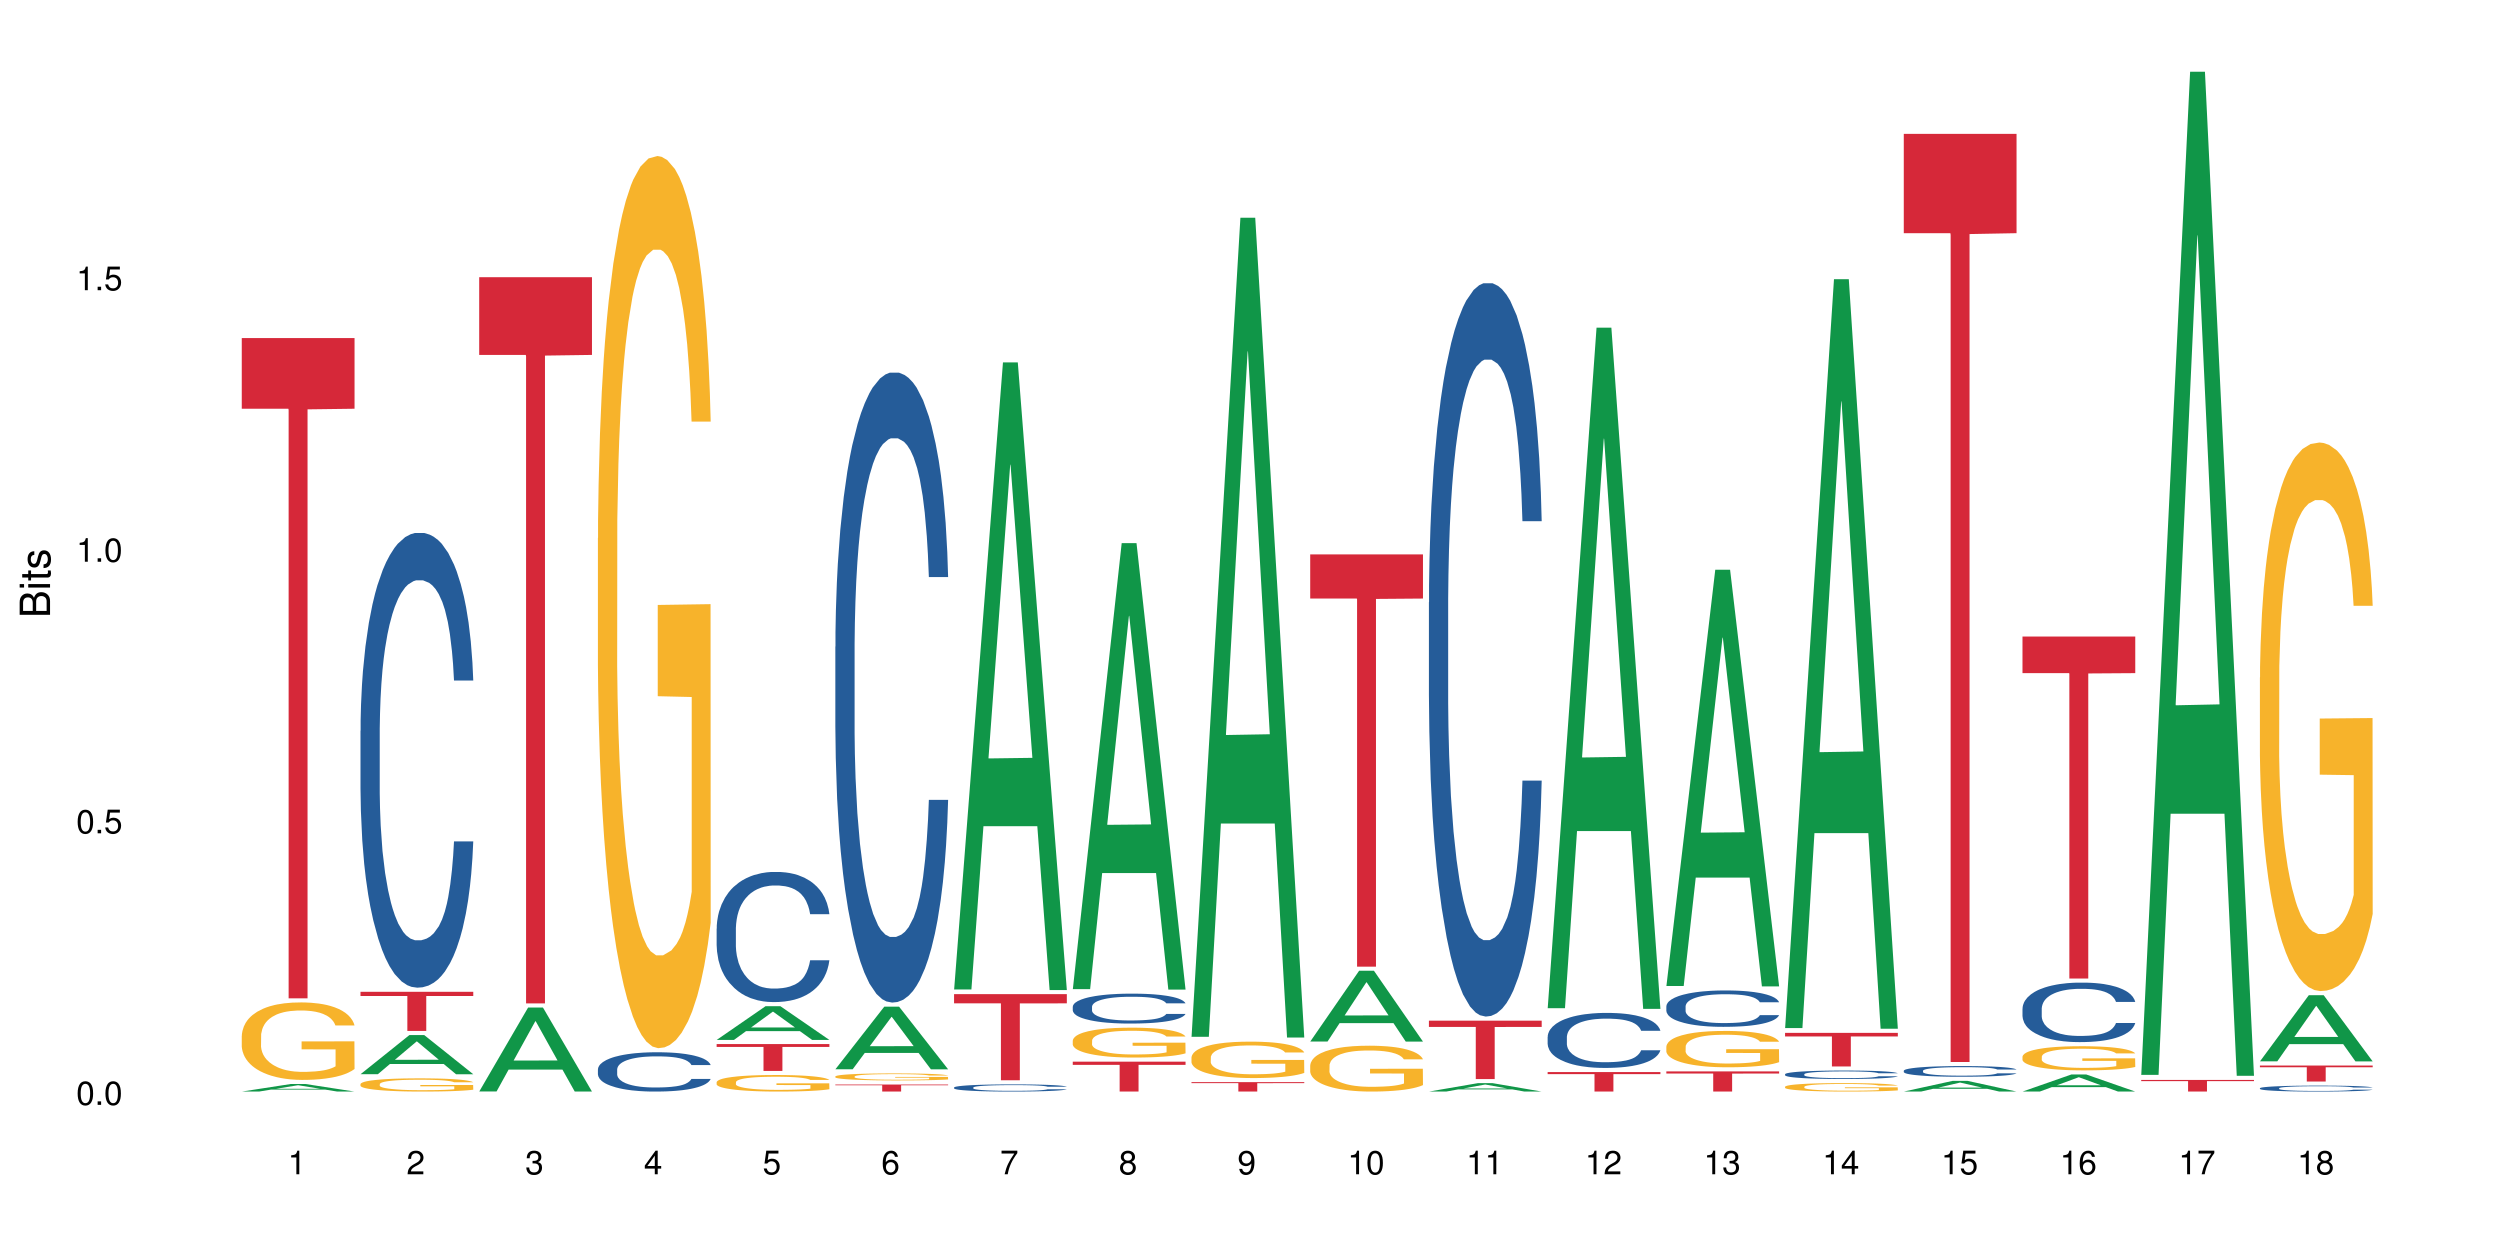 <?xml version="1.0" encoding="UTF-8"?>
<svg xmlns="http://www.w3.org/2000/svg" xmlns:xlink="http://www.w3.org/1999/xlink" width="720pt" height="360pt" viewBox="0 0 720 360" version="1.1">
<defs>
<g>
<symbol overflow="visible" id="glyph0-0">
<path style="stroke:none;" d=""/>
</symbol>
<symbol overflow="visible" id="glyph0-1">
<path style="stroke:none;" d="M 2.641 -6.797 C 2 -6.797 1.422 -6.531 1.078 -6.047 C 0.641 -5.453 0.406 -4.547 0.406 -3.297 C 0.406 -1 1.188 0.219 2.641 0.219 C 4.078 0.219 4.859 -1 4.859 -3.234 C 4.859 -4.562 4.656 -5.438 4.203 -6.047 C 3.844 -6.531 3.281 -6.797 2.641 -6.797 Z M 2.641 -6.047 C 3.547 -6.047 4 -5.125 4 -3.312 C 4 -1.375 3.562 -0.484 2.625 -0.484 C 1.734 -0.484 1.281 -1.422 1.281 -3.281 C 1.281 -5.141 1.734 -6.047 2.641 -6.047 Z M 2.641 -6.047 "/>
</symbol>
<symbol overflow="visible" id="glyph0-2">
<path style="stroke:none;" d="M 1.828 -1 L 0.828 -1 L 0.828 0 L 1.828 0 Z M 1.828 -1 "/>
</symbol>
<symbol overflow="visible" id="glyph0-3">
<path style="stroke:none;" d="M 4.562 -6.797 L 1.062 -6.797 L 0.547 -3.094 L 1.328 -3.094 C 1.719 -3.562 2.047 -3.734 2.578 -3.734 C 3.484 -3.734 4.062 -3.109 4.062 -2.094 C 4.062 -1.125 3.484 -0.531 2.578 -0.531 C 1.828 -0.531 1.375 -0.906 1.188 -1.672 L 0.328 -1.672 C 0.453 -1.109 0.547 -0.844 0.75 -0.594 C 1.125 -0.078 1.828 0.219 2.594 0.219 C 3.969 0.219 4.922 -0.781 4.922 -2.219 C 4.922 -3.562 4.031 -4.484 2.719 -4.484 C 2.25 -4.484 1.859 -4.359 1.469 -4.062 L 1.734 -5.969 L 4.562 -5.969 Z M 4.562 -6.797 "/>
</symbol>
<symbol overflow="visible" id="glyph0-4">
<path style="stroke:none;" d="M 2.484 -4.844 L 2.484 0 L 3.328 0 L 3.328 -6.797 L 2.766 -6.797 C 2.469 -5.75 2.281 -5.609 0.984 -5.453 L 0.984 -4.844 Z M 2.484 -4.844 "/>
</symbol>
<symbol overflow="visible" id="glyph0-5">
<path style="stroke:none;" d="M 4.859 -0.828 L 1.281 -0.828 C 1.359 -1.391 1.672 -1.75 2.5 -2.234 L 3.469 -2.75 C 4.406 -3.266 4.906 -3.969 4.906 -4.812 C 4.906 -5.375 4.672 -5.906 4.266 -6.266 C 3.859 -6.625 3.375 -6.797 2.719 -6.797 C 1.859 -6.797 1.219 -6.5 0.844 -5.922 C 0.609 -5.562 0.5 -5.125 0.484 -4.438 L 1.328 -4.438 C 1.359 -4.906 1.406 -5.188 1.531 -5.406 C 1.75 -5.812 2.188 -6.062 2.703 -6.062 C 3.469 -6.062 4.031 -5.516 4.031 -4.781 C 4.031 -4.25 3.719 -3.797 3.125 -3.438 L 2.234 -2.938 C 0.812 -2.141 0.406 -1.5 0.328 0 L 4.859 0 Z M 4.859 -0.828 "/>
</symbol>
<symbol overflow="visible" id="glyph0-6">
<path style="stroke:none;" d="M 2.125 -3.125 L 2.578 -3.125 C 3.516 -3.125 3.984 -2.703 3.984 -1.891 C 3.984 -1.031 3.469 -0.531 2.578 -0.531 C 1.656 -0.531 1.203 -0.984 1.156 -1.969 L 0.312 -1.969 C 0.344 -1.422 0.438 -1.078 0.609 -0.766 C 0.953 -0.109 1.625 0.219 2.547 0.219 C 3.953 0.219 4.859 -0.609 4.859 -1.906 C 4.859 -2.766 4.516 -3.25 3.703 -3.516 C 4.344 -3.766 4.656 -4.25 4.656 -4.938 C 4.656 -6.109 3.875 -6.797 2.578 -6.797 C 1.203 -6.797 0.484 -6.047 0.453 -4.609 L 1.297 -4.609 C 1.312 -5.016 1.344 -5.25 1.453 -5.453 C 1.641 -5.828 2.062 -6.062 2.594 -6.062 C 3.344 -6.062 3.797 -5.625 3.797 -4.906 C 3.797 -4.422 3.609 -4.141 3.25 -3.984 C 3.016 -3.891 2.719 -3.844 2.125 -3.844 Z M 2.125 -3.125 "/>
</symbol>
<symbol overflow="visible" id="glyph0-7">
<path style="stroke:none;" d="M 3.141 -1.625 L 3.141 0 L 3.984 0 L 3.984 -1.625 L 4.984 -1.625 L 4.984 -2.391 L 3.984 -2.391 L 3.984 -6.797 L 3.359 -6.797 L 0.266 -2.516 L 0.266 -1.625 Z M 3.141 -2.391 L 1 -2.391 L 3.141 -5.359 Z M 3.141 -2.391 "/>
</symbol>
<symbol overflow="visible" id="glyph0-8">
<path style="stroke:none;" d="M 4.781 -5.031 C 4.609 -6.141 3.891 -6.797 2.844 -6.797 C 2.094 -6.797 1.422 -6.438 1.031 -5.828 C 0.609 -5.172 0.406 -4.344 0.406 -3.094 C 0.406 -1.953 0.578 -1.234 0.984 -0.625 C 1.359 -0.078 1.953 0.219 2.703 0.219 C 3.984 0.219 4.922 -0.734 4.922 -2.078 C 4.922 -3.344 4.062 -4.234 2.844 -4.234 C 2.172 -4.234 1.641 -3.969 1.281 -3.469 C 1.281 -5.125 1.828 -6.047 2.797 -6.047 C 3.391 -6.047 3.797 -5.672 3.938 -5.031 Z M 2.734 -3.484 C 3.547 -3.484 4.062 -2.922 4.062 -2 C 4.062 -1.156 3.484 -0.531 2.703 -0.531 C 1.922 -0.531 1.328 -1.188 1.328 -2.047 C 1.328 -2.891 1.906 -3.484 2.734 -3.484 Z M 2.734 -3.484 "/>
</symbol>
<symbol overflow="visible" id="glyph0-9">
<path style="stroke:none;" d="M 4.984 -6.797 L 0.438 -6.797 L 0.438 -5.969 L 4.109 -5.969 C 2.5 -3.656 1.828 -2.234 1.328 0 L 2.219 0 C 2.594 -2.172 3.453 -4.047 4.984 -6.094 Z M 4.984 -6.797 "/>
</symbol>
<symbol overflow="visible" id="glyph0-10">
<path style="stroke:none;" d="M 3.75 -3.578 C 4.453 -4 4.688 -4.344 4.688 -4.984 C 4.688 -6.047 3.844 -6.797 2.641 -6.797 C 1.438 -6.797 0.594 -6.047 0.594 -4.984 C 0.594 -4.359 0.828 -4.016 1.516 -3.578 C 0.734 -3.203 0.359 -2.641 0.359 -1.891 C 0.359 -0.641 1.297 0.219 2.641 0.219 C 3.984 0.219 4.922 -0.641 4.922 -1.875 C 4.922 -2.641 4.531 -3.203 3.75 -3.578 Z M 2.641 -6.047 C 3.359 -6.047 3.812 -5.625 3.812 -4.969 C 3.812 -4.344 3.344 -3.922 2.641 -3.922 C 1.922 -3.922 1.453 -4.344 1.453 -4.984 C 1.453 -5.625 1.922 -6.047 2.641 -6.047 Z M 2.641 -3.203 C 3.484 -3.203 4.062 -2.672 4.062 -1.875 C 4.062 -1.062 3.484 -0.531 2.625 -0.531 C 1.797 -0.531 1.219 -1.078 1.219 -1.875 C 1.219 -2.672 1.797 -3.203 2.641 -3.203 Z M 2.641 -3.203 "/>
</symbol>
<symbol overflow="visible" id="glyph0-11">
<path style="stroke:none;" d="M 0.516 -1.547 C 0.672 -0.438 1.406 0.219 2.438 0.219 C 3.188 0.219 3.859 -0.141 4.266 -0.75 C 4.688 -1.406 4.891 -2.25 4.891 -3.484 C 4.891 -4.625 4.703 -5.359 4.312 -5.953 C 3.938 -6.5 3.344 -6.797 2.594 -6.797 C 1.297 -6.797 0.359 -5.844 0.359 -4.516 C 0.359 -3.25 1.234 -2.344 2.453 -2.344 C 3.094 -2.344 3.562 -2.578 4.016 -3.109 C 4 -1.453 3.469 -0.531 2.5 -0.531 C 1.906 -0.531 1.484 -0.906 1.359 -1.547 Z M 2.578 -6.062 C 3.375 -6.062 3.969 -5.406 3.969 -4.531 C 3.969 -3.688 3.375 -3.094 2.547 -3.094 C 1.734 -3.094 1.234 -3.672 1.234 -4.578 C 1.234 -5.438 1.797 -6.062 2.578 -6.062 Z M 2.578 -6.062 "/>
</symbol>
<symbol overflow="visible" id="glyph1-0">
<path style="stroke:none;" d=""/>
</symbol>
<symbol overflow="visible" id="glyph1-1">
<path style="stroke:none;" d="M 0 -0.953 L 0 -4.891 C 0 -5.719 -0.234 -6.344 -0.734 -6.797 C -1.188 -7.234 -1.812 -7.469 -2.5 -7.469 C -3.547 -7.469 -4.188 -7 -4.625 -5.875 C -4.984 -6.672 -5.641 -7.094 -6.531 -7.094 C -7.156 -7.094 -7.734 -6.859 -8.141 -6.391 C -8.562 -5.938 -8.75 -5.344 -8.75 -4.5 L -8.75 -0.953 Z M -4.984 -2.062 L -7.766 -2.062 L -7.766 -4.219 C -7.766 -4.844 -7.688 -5.203 -7.453 -5.5 C -7.219 -5.812 -6.859 -5.969 -6.375 -5.969 C -5.906 -5.969 -5.531 -5.812 -5.297 -5.5 C -5.062 -5.203 -4.984 -4.844 -4.984 -4.219 Z M -0.984 -2.062 L -4 -2.062 L -4 -4.781 C -4 -5.328 -3.859 -5.688 -3.578 -5.953 C -3.297 -6.219 -2.922 -6.359 -2.484 -6.359 C -2.062 -6.359 -1.688 -6.219 -1.406 -5.953 C -1.109 -5.688 -0.984 -5.328 -0.984 -4.781 Z M -0.984 -2.062 "/>
</symbol>
<symbol overflow="visible" id="glyph1-2">
<path style="stroke:none;" d="M -6.281 -1.797 L -6.281 -0.797 L 0 -0.797 L 0 -1.797 Z M -8.75 -1.797 L -8.75 -0.797 L -7.484 -0.797 L -7.484 -1.797 Z M -8.75 -1.797 "/>
</symbol>
<symbol overflow="visible" id="glyph1-3">
<path style="stroke:none;" d="M -6.281 -3.047 L -6.281 -2.016 L -8.016 -2.016 L -8.016 -1.016 L -6.281 -1.016 L -6.281 -0.172 L -5.469 -0.172 L -5.469 -1.016 L -0.719 -1.016 C -0.078 -1.016 0.281 -1.453 0.281 -2.234 C 0.281 -2.469 0.25 -2.719 0.188 -3.047 L -0.641 -3.047 C -0.609 -2.922 -0.594 -2.766 -0.594 -2.562 C -0.594 -2.141 -0.719 -2.016 -1.156 -2.016 L -5.469 -2.016 L -5.469 -3.047 Z M -6.281 -3.047 "/>
</symbol>
<symbol overflow="visible" id="glyph1-4">
<path style="stroke:none;" d="M -4.531 -5.25 C -5.766 -5.25 -6.469 -4.422 -6.469 -2.969 C -6.469 -1.516 -5.719 -0.562 -4.547 -0.562 C -3.562 -0.562 -3.094 -1.062 -2.734 -2.562 L -2.516 -3.484 C -2.344 -4.188 -2.094 -4.469 -1.625 -4.469 C -1.047 -4.469 -0.641 -3.875 -0.641 -3 C -0.641 -2.453 -0.797 -2 -1.062 -1.75 C -1.25 -1.594 -1.422 -1.531 -1.875 -1.469 L -1.875 -0.406 C -0.422 -0.453 0.281 -1.266 0.281 -2.922 C 0.281 -4.5 -0.5 -5.516 -1.719 -5.516 C -2.656 -5.516 -3.172 -4.984 -3.469 -3.734 L -3.703 -2.766 C -3.891 -1.953 -4.156 -1.609 -4.594 -1.609 C -5.172 -1.609 -5.547 -2.125 -5.547 -2.938 C -5.547 -3.75 -5.203 -4.172 -4.531 -4.203 Z M -4.531 -5.25 "/>
</symbol>
</g>
</defs>
<g id="surface27619">
<rect x="0" y="0" width="720" height="360" style="fill:rgb(100%,100%,100%);fill-opacity:1;stroke:none;"/>
<path style=" stroke:none;fill-rule:nonzero;fill:rgb(6.275%,58.824%,28.235%);fill-opacity:1;" d="M 69.629 314.367 L 69.664 314.367 L 83.719 312.195 L 87.984 312.195 L 102.109 314.371 L 97.148 314.371 L 93.609 313.801 L 78.098 313.801 L 74.625 314.367 L 69.629 314.367 L 79.59 313.566 L 92.184 313.566 L 85.902 312.551 L 85.836 312.547 L 85.766 312.555 L 79.555 313.566 L 79.59 313.566 Z M 69.629 314.367 "/>
<path style=" stroke:none;fill-rule:nonzero;fill:rgb(96.863%,70.196%,16.863%);fill-opacity:1;" d="M 69.629 298.254 L 69.668 298.234 L 69.668 297.828 L 69.828 296.91 L 70.223 295.645 L 70.738 294.605 L 71.293 293.793 L 71.648 293.363 L 72.242 292.754 L 72.758 292.305 L 74.066 291.387 L 75.73 290.531 L 76.641 290.164 L 77.672 289.816 L 79.137 289.43 L 79.809 289.289 L 81.867 288.961 L 84.207 288.758 L 86.781 288.695 L 87.969 288.715 L 89.594 288.797 L 91.812 289.023 L 93.078 289.227 L 94.07 289.43 L 95.098 289.695 L 96.367 290.102 L 97.555 290.59 L 98.504 291.082 L 99.457 291.691 L 100.246 292.344 L 100.922 293.059 L 101.516 293.914 L 101.871 294.629 L 102.109 295.34 L 96.605 295.34 L 96.285 294.629 L 95.93 294.078 L 95.336 293.406 L 94.742 292.914 L 94.148 292.527 L 93.039 292 L 92.09 291.672 L 90.898 291.387 L 89.75 291.203 L 88.445 291.082 L 87.652 291.039 L 85.551 291.039 L 83.652 291.184 L 82.543 291.348 L 81.75 291.508 L 80.641 291.816 L 79.969 292.059 L 79.57 292.223 L 78.383 292.855 L 77.59 293.426 L 77.156 293.812 L 76.602 294.422 L 76.203 294.973 L 75.77 295.789 L 75.531 296.402 L 75.215 297.785 L 75.176 301.453 L 75.293 302.23 L 75.531 303.066 L 75.848 303.801 L 76.324 304.574 L 76.797 305.164 L 77.629 305.961 L 78.344 306.488 L 78.898 306.836 L 79.969 307.387 L 80.402 307.57 L 81.434 307.938 L 82.504 308.223 L 83.809 308.465 L 84.801 308.59 L 86.383 308.691 L 88.406 308.691 L 90.781 308.566 L 92.285 308.406 L 93.316 308.242 L 93.988 308.098 L 94.82 307.875 L 95.414 307.672 L 95.969 307.445 L 96.645 307.102 L 96.645 302.23 L 86.859 302.211 L 86.859 299.926 L 102.07 299.906 L 102.109 307.875 L 101.277 308.426 L 100.246 308.957 L 99.258 309.363 L 98.227 309.711 L 96.762 310.098 L 95.574 310.34 L 93.75 310.625 L 92.09 310.809 L 90.344 310.934 L 88.801 310.992 L 86.98 311.016 L 85.355 310.973 L 83.613 310.852 L 82.227 310.688 L 80.957 310.484 L 79.691 310.219 L 78.105 309.793 L 77.074 309.445 L 76.008 309.016 L 74.938 308.508 L 73.988 307.957 L 73.352 307.527 L 72.719 307.039 L 72.047 306.43 L 71.41 305.734 L 70.938 305.102 L 70.5 304.391 L 70.184 303.719 L 69.867 302.801 L 69.707 302.066 L 69.629 301.434 Z M 69.629 298.254 "/>
<path style=" stroke:none;fill-rule:nonzero;fill:rgb(83.922%,15.686%,22.353%);fill-opacity:1;" d="M 69.629 97.363 L 102.109 97.363 L 102.109 117.715 L 88.574 117.895 L 88.574 287.516 L 83.125 287.516 L 83.125 118.074 L 83.047 117.715 L 69.629 117.715 Z M 69.629 97.363 "/>
<path style=" stroke:none;fill-rule:nonzero;fill:rgb(6.275%,58.824%,28.235%);fill-opacity:1;" d="M 103.82 309.375 L 103.855 309.363 L 117.906 298.098 L 122.176 298.098 L 136.301 309.383 L 131.336 309.383 L 127.797 306.438 L 112.285 306.438 L 108.816 309.375 L 103.82 309.375 L 113.777 305.219 L 126.375 305.207 L 120.094 299.941 L 120.023 299.93 L 119.957 299.965 L 113.742 305.207 L 113.777 305.219 Z M 103.82 309.375 "/>
<path style=" stroke:none;fill-rule:nonzero;fill:rgb(14.51%,36.078%,60%);fill-opacity:1;" d="M 103.82 210.477 L 103.859 210.355 L 103.859 207.48 L 103.977 202.934 L 104.254 197.188 L 104.531 193.238 L 105.246 186.176 L 106.234 179.352 L 107.266 174.086 L 108.02 170.973 L 108.691 168.578 L 110.234 164.148 L 111.227 161.875 L 112.297 159.84 L 113.602 157.805 L 114.555 156.605 L 116.691 154.691 L 118.277 153.855 L 119.504 153.496 L 122.16 153.496 L 123.742 153.973 L 124.891 154.574 L 126.16 155.531 L 127.23 156.605 L 129.09 159.242 L 130.754 162.594 L 131.508 164.508 L 132.695 168.219 L 133.605 171.809 L 134.238 174.922 L 134.953 179.352 L 135.586 184.738 L 136.062 190.844 L 136.301 195.992 L 130.754 195.992 L 130.477 191.203 L 130.16 187.492 L 129.566 182.582 L 128.973 179.113 L 128.141 175.641 L 127.387 173.367 L 126.355 171.09 L 125.445 169.656 L 124.496 168.578 L 123.586 167.859 L 121.844 167.141 L 119.82 167.141 L 119.07 167.383 L 117.523 168.34 L 116.691 169.176 L 115.504 170.852 L 114.672 172.41 L 113.684 174.801 L 113.008 176.836 L 112.176 179.949 L 111.582 182.703 L 110.91 186.652 L 110.512 189.645 L 110.156 192.996 L 109.84 196.949 L 109.602 201.137 L 109.445 205.566 L 109.363 209.875 L 109.363 228.43 L 109.445 232.738 L 109.641 237.77 L 110.156 245.07 L 110.91 251.414 L 111.781 256.441 L 112.613 260.031 L 113.09 261.707 L 113.723 263.625 L 114.711 266.02 L 116.137 268.414 L 116.969 269.371 L 118.238 270.328 L 119.543 270.805 L 121.289 270.805 L 122.832 270.328 L 123.863 269.73 L 124.93 268.77 L 126.398 266.738 L 127.309 264.82 L 128.102 262.547 L 128.695 260.273 L 129.09 258.355 L 129.684 254.645 L 130.16 250.574 L 130.516 246.387 L 130.754 242.316 L 136.301 242.316 L 136.062 247.105 L 135.707 251.773 L 135.348 255.246 L 134.793 259.434 L 134.16 263.145 L 133.25 267.336 L 132.496 270.09 L 131.508 273.082 L 130.594 275.355 L 129.605 277.391 L 128.141 279.785 L 127.188 280.98 L 126.16 282.059 L 124.93 283.016 L 123.387 283.855 L 121.723 284.332 L 120.18 284.453 L 118.516 284.215 L 117.285 283.734 L 115.664 282.656 L 113.641 280.504 L 112.176 278.227 L 111.027 275.953 L 110.039 273.559 L 108.93 270.328 L 107.504 265.059 L 106.633 260.992 L 106.039 257.641 L 105.363 252.969 L 104.887 248.781 L 104.336 242.078 L 103.938 233.578 L 103.82 226.996 Z M 103.82 210.477 "/>
<path style=" stroke:none;fill-rule:nonzero;fill:rgb(96.863%,70.196%,16.863%);fill-opacity:1;" d="M 103.82 312.195 L 103.859 312.191 L 103.859 312.121 L 104.016 311.965 L 104.414 311.75 L 104.93 311.57 L 105.484 311.434 L 105.84 311.359 L 106.434 311.254 L 106.949 311.18 L 108.254 311.023 L 109.918 310.875 L 110.832 310.812 L 111.859 310.754 L 113.324 310.688 L 114 310.664 L 116.059 310.609 L 118.395 310.574 L 120.969 310.562 L 122.16 310.566 L 123.781 310.582 L 126 310.621 L 127.27 310.652 L 128.258 310.688 L 129.289 310.734 L 130.555 310.805 L 131.746 310.887 L 132.695 310.969 L 133.645 311.074 L 134.438 311.188 L 135.109 311.309 L 135.707 311.453 L 136.062 311.574 L 136.301 311.695 L 130.793 311.695 L 130.477 311.574 L 130.121 311.48 L 129.527 311.367 L 128.934 311.285 L 128.34 311.219 L 127.23 311.129 L 126.277 311.07 L 125.09 311.023 L 123.941 310.992 L 122.633 310.969 L 121.844 310.965 L 119.742 310.965 L 117.84 310.988 L 116.73 311.016 L 115.941 311.043 L 114.832 311.098 L 114.156 311.137 L 113.762 311.164 L 112.574 311.273 L 111.781 311.371 L 111.344 311.438 L 110.789 311.539 L 110.395 311.633 L 109.957 311.773 L 109.723 311.879 L 109.402 312.113 L 109.363 312.738 L 109.484 312.871 L 109.723 313.016 L 110.039 313.141 L 110.512 313.273 L 110.988 313.371 L 111.82 313.508 L 112.535 313.598 L 113.09 313.656 L 114.156 313.75 L 114.594 313.781 L 115.621 313.848 L 116.691 313.895 L 118 313.938 L 118.988 313.957 L 120.574 313.973 L 122.594 313.973 L 124.973 313.953 L 126.477 313.926 L 127.508 313.898 L 128.18 313.875 L 129.012 313.836 L 129.605 313.801 L 130.16 313.762 L 130.832 313.703 L 130.832 312.871 L 121.051 312.867 L 121.051 312.48 L 136.262 312.477 L 136.301 313.836 L 135.469 313.93 L 134.438 314.02 L 133.449 314.09 L 132.418 314.148 L 130.953 314.215 L 129.766 314.258 L 127.941 314.305 L 126.277 314.336 L 124.535 314.355 L 122.992 314.367 L 121.168 314.371 L 119.543 314.363 L 117.801 314.344 L 116.414 314.316 L 115.148 314.281 L 113.879 314.234 L 112.297 314.16 L 111.266 314.102 L 110.195 314.031 L 109.125 313.941 L 108.176 313.848 L 107.543 313.777 L 106.91 313.691 L 106.234 313.59 L 105.602 313.469 L 105.125 313.363 L 104.691 313.242 L 104.375 313.125 L 104.059 312.969 L 103.898 312.844 L 103.82 312.738 Z M 103.82 312.195 "/>
<path style=" stroke:none;fill-rule:nonzero;fill:rgb(83.922%,15.686%,22.353%);fill-opacity:1;" d="M 103.82 285.633 L 136.301 285.633 L 136.301 286.84 L 122.762 286.852 L 122.762 296.918 L 117.316 296.918 L 117.316 286.863 L 117.238 286.84 L 103.82 286.84 Z M 103.82 285.633 "/>
<path style=" stroke:none;fill-rule:nonzero;fill:rgb(6.275%,58.824%,28.235%);fill-opacity:1;" d="M 138.008 314.348 L 138.043 314.324 L 152.098 290.164 L 156.367 290.164 L 170.488 314.371 L 165.527 314.371 L 161.988 308.051 L 146.477 308.051 L 143.008 314.348 L 138.008 314.348 L 147.969 305.438 L 160.566 305.414 L 154.285 294.121 L 154.215 294.098 L 154.145 294.164 L 147.934 305.414 L 147.969 305.438 Z M 138.008 314.348 "/>
<path style=" stroke:none;fill-rule:nonzero;fill:rgb(83.922%,15.686%,22.353%);fill-opacity:1;" d="M 138.008 79.824 L 170.488 79.824 L 170.488 102.215 L 156.953 102.41 L 156.953 288.984 L 151.508 288.984 L 151.508 102.605 L 151.426 102.215 L 138.008 102.215 Z M 138.008 79.824 "/>
<path style=" stroke:none;fill-rule:nonzero;fill:rgb(14.51%,36.078%,60%);fill-opacity:1;" d="M 172.199 307.98 L 172.238 307.973 L 172.238 307.723 L 172.355 307.328 L 172.633 306.832 L 172.91 306.492 L 173.625 305.883 L 174.613 305.293 L 175.645 304.84 L 176.398 304.57 L 177.07 304.363 L 178.617 303.98 L 179.605 303.785 L 180.676 303.609 L 181.984 303.434 L 182.934 303.328 L 185.07 303.164 L 186.656 303.09 L 187.883 303.059 L 190.539 303.059 L 192.121 303.102 L 193.273 303.152 L 194.539 303.234 L 195.609 303.328 L 197.469 303.555 L 199.133 303.848 L 199.887 304.012 L 201.074 304.332 L 201.984 304.641 L 202.621 304.91 L 203.332 305.293 L 203.965 305.758 L 204.441 306.285 L 204.68 306.73 L 199.133 306.73 L 198.855 306.316 L 198.539 305.996 L 197.945 305.574 L 197.352 305.273 L 196.52 304.973 L 195.766 304.777 L 194.738 304.578 L 193.824 304.457 L 192.875 304.363 L 191.965 304.301 L 190.223 304.238 L 188.203 304.238 L 187.449 304.258 L 185.902 304.344 L 185.07 304.414 L 183.883 304.559 L 183.051 304.695 L 182.062 304.898 L 181.387 305.074 L 180.555 305.344 L 179.961 305.582 L 179.289 305.926 L 178.895 306.184 L 178.535 306.473 L 178.219 306.812 L 177.98 307.176 L 177.824 307.559 L 177.746 307.93 L 177.746 309.531 L 177.824 309.906 L 178.023 310.34 L 178.535 310.969 L 179.289 311.516 L 180.16 311.953 L 180.992 312.262 L 181.469 312.406 L 182.102 312.57 L 183.09 312.777 L 184.52 312.984 L 185.348 313.066 L 186.617 313.152 L 187.926 313.191 L 189.668 313.191 L 191.211 313.152 L 192.242 313.098 L 193.312 313.016 L 194.777 312.84 L 195.688 312.676 L 196.48 312.48 L 197.074 312.281 L 197.469 312.117 L 198.062 311.797 L 198.539 311.445 L 198.895 311.082 L 199.133 310.73 L 204.68 310.73 L 204.441 311.145 L 204.086 311.547 L 203.73 311.848 L 203.176 312.211 L 202.539 312.531 L 201.629 312.891 L 200.875 313.129 L 199.887 313.387 L 198.977 313.586 L 197.984 313.762 L 196.52 313.969 L 195.57 314.07 L 194.539 314.164 L 193.312 314.246 L 191.766 314.32 L 190.102 314.359 L 188.559 314.371 L 186.895 314.352 L 185.668 314.309 L 184.043 314.215 L 182.023 314.031 L 180.555 313.832 L 179.406 313.637 L 178.418 313.43 L 177.309 313.152 L 175.883 312.695 L 175.012 312.344 L 174.418 312.055 L 173.742 311.652 L 173.27 311.289 L 172.715 310.711 L 172.316 309.977 L 172.199 309.406 Z M 172.199 307.98 "/>
<path style=" stroke:none;fill-rule:nonzero;fill:rgb(96.863%,70.196%,16.863%);fill-opacity:1;" d="M 172.199 154.984 L 172.238 154.75 L 172.238 150.059 L 172.398 139.496 L 172.793 124.949 L 173.309 112.98 L 173.863 103.594 L 174.219 98.668 L 174.812 91.629 L 175.328 86.465 L 176.637 75.906 L 178.301 66.051 L 179.211 61.824 L 180.238 57.836 L 181.707 53.379 L 182.379 51.734 L 184.438 47.98 L 186.777 45.633 L 189.352 44.93 L 190.539 45.164 L 192.164 46.105 L 194.379 48.684 L 195.648 51.031 L 196.637 53.379 L 197.668 56.43 L 198.938 61.121 L 200.125 66.754 L 201.074 72.387 L 202.023 79.426 L 202.816 86.934 L 203.492 95.148 L 204.086 105.004 L 204.441 113.215 L 204.68 121.43 L 199.172 121.43 L 198.855 113.215 L 198.5 106.879 L 197.906 99.137 L 197.312 93.504 L 196.719 89.047 L 195.609 82.945 L 194.656 79.191 L 193.469 75.906 L 192.32 73.793 L 191.016 72.387 L 190.223 71.918 L 188.121 71.918 L 186.223 73.559 L 185.113 75.438 L 184.32 77.312 L 183.211 80.832 L 182.539 83.648 L 182.141 85.527 L 180.953 92.801 L 180.16 99.371 L 179.727 103.828 L 179.172 110.871 L 178.773 117.207 L 178.34 126.59 L 178.102 133.633 L 177.785 149.59 L 177.746 191.828 L 177.863 200.742 L 178.102 210.363 L 178.418 218.812 L 178.895 227.73 L 179.367 234.535 L 180.199 243.684 L 180.914 249.785 L 181.469 253.777 L 182.539 260.113 L 182.973 262.223 L 184.004 266.449 L 185.07 269.734 L 186.379 272.547 L 187.371 273.957 L 188.953 275.129 L 190.973 275.129 L 193.352 273.723 L 194.855 271.844 L 195.887 269.969 L 196.559 268.324 L 197.391 265.742 L 197.984 263.398 L 198.539 260.816 L 199.215 256.828 L 199.215 200.742 L 189.43 200.508 L 189.43 174.227 L 204.641 173.992 L 204.68 265.742 L 203.848 272.078 L 202.816 278.18 L 201.828 282.875 L 200.797 286.863 L 199.332 291.32 L 198.145 294.137 L 196.32 297.422 L 194.656 299.535 L 192.914 300.941 L 191.371 301.645 L 189.547 301.879 L 187.926 301.41 L 186.18 300.004 L 184.793 298.125 L 183.527 295.781 L 182.262 292.73 L 180.676 287.801 L 179.645 283.812 L 178.574 278.883 L 177.508 273.02 L 176.555 266.684 L 175.922 261.754 L 175.289 256.121 L 174.613 249.082 L 173.98 241.105 L 173.508 233.828 L 173.07 225.617 L 172.754 217.875 L 172.438 207.312 L 172.277 198.867 L 172.199 191.59 Z M 172.199 154.984 "/>
<path style=" stroke:none;fill-rule:nonzero;fill:rgb(6.275%,58.824%,28.235%);fill-opacity:1;" d="M 206.391 299.496 L 206.422 299.488 L 220.477 289.785 L 224.746 289.785 L 238.867 299.504 L 233.906 299.504 L 230.367 296.969 L 214.855 296.969 L 211.387 299.496 L 206.391 299.496 L 216.348 295.918 L 228.945 295.91 L 222.664 291.371 L 222.594 291.363 L 222.523 291.391 L 216.312 295.91 L 216.348 295.918 Z M 206.391 299.496 "/>
<path style=" stroke:none;fill-rule:nonzero;fill:rgb(14.51%,36.078%,60%);fill-opacity:1;" d="M 206.391 267.438 L 206.43 267.402 L 206.43 266.582 L 206.547 265.277 L 206.824 263.637 L 207.102 262.504 L 207.816 260.484 L 208.805 258.531 L 209.836 257.023 L 210.586 256.133 L 211.262 255.449 L 212.805 254.184 L 213.797 253.531 L 214.867 252.949 L 216.172 252.367 L 217.125 252.023 L 219.262 251.477 L 220.848 251.234 L 222.074 251.133 L 224.727 251.133 L 226.312 251.27 L 227.461 251.441 L 228.73 251.715 L 229.797 252.023 L 231.66 252.777 L 233.324 253.738 L 234.078 254.285 L 235.266 255.348 L 236.176 256.375 L 236.809 257.266 L 237.523 258.531 L 238.156 260.074 L 238.633 261.82 L 238.867 263.293 L 233.324 263.293 L 233.047 261.922 L 232.73 260.859 L 232.137 259.457 L 231.543 258.465 L 230.711 257.469 L 229.957 256.82 L 228.926 256.168 L 228.016 255.758 L 227.066 255.449 L 226.152 255.242 L 224.41 255.039 L 222.391 255.039 L 221.637 255.105 L 220.094 255.379 L 219.262 255.621 L 218.074 256.102 L 217.242 256.547 L 216.25 257.23 L 215.578 257.812 L 214.746 258.703 L 214.152 259.492 L 213.48 260.621 L 213.082 261.477 L 212.727 262.438 L 212.41 263.566 L 212.172 264.766 L 212.012 266.031 L 211.934 267.266 L 211.934 272.574 L 212.012 273.809 L 212.211 275.246 L 212.727 277.336 L 213.48 279.152 L 214.352 280.59 L 215.184 281.617 L 215.656 282.098 L 216.293 282.645 L 217.281 283.328 L 218.707 284.016 L 219.539 284.289 L 220.809 284.562 L 222.113 284.699 L 223.855 284.699 L 225.402 284.562 L 226.43 284.391 L 227.5 284.117 L 228.965 283.535 L 229.879 282.988 L 230.668 282.336 L 231.266 281.684 L 231.66 281.137 L 232.254 280.074 L 232.73 278.91 L 233.086 277.711 L 233.324 276.547 L 238.867 276.547 L 238.633 277.918 L 238.273 279.254 L 237.918 280.246 L 237.363 281.445 L 236.73 282.508 L 235.82 283.707 L 235.066 284.492 L 234.078 285.352 L 233.164 286 L 232.176 286.582 L 230.711 287.27 L 229.758 287.609 L 228.73 287.918 L 227.5 288.191 L 225.957 288.434 L 224.293 288.57 L 222.746 288.605 L 221.086 288.535 L 219.855 288.398 L 218.23 288.09 L 216.211 287.473 L 214.746 286.824 L 213.598 286.172 L 212.609 285.488 L 211.5 284.562 L 210.074 283.055 L 209.199 281.891 L 208.605 280.934 L 207.934 279.598 L 207.457 278.398 L 206.902 276.48 L 206.508 274.047 L 206.391 272.164 Z M 206.391 267.438 "/>
<path style=" stroke:none;fill-rule:nonzero;fill:rgb(96.863%,70.196%,16.863%);fill-opacity:1;" d="M 206.391 311.645 L 206.43 311.641 L 206.43 311.555 L 206.586 311.359 L 206.984 311.09 L 207.496 310.867 L 208.051 310.691 L 208.41 310.602 L 209.004 310.469 L 209.52 310.375 L 210.824 310.18 L 212.488 309.996 L 213.398 309.918 L 214.43 309.844 L 215.895 309.762 L 216.57 309.73 L 218.629 309.66 L 220.965 309.617 L 223.539 309.605 L 224.727 309.609 L 226.352 309.625 L 228.57 309.672 L 229.84 309.719 L 230.828 309.762 L 231.859 309.816 L 233.125 309.906 L 234.312 310.008 L 235.266 310.113 L 236.215 310.242 L 237.008 310.383 L 237.68 310.535 L 238.273 310.719 L 238.633 310.871 L 238.867 311.023 L 233.363 311.023 L 233.047 310.871 L 232.691 310.754 L 232.098 310.609 L 231.5 310.504 L 230.906 310.422 L 229.797 310.309 L 228.848 310.238 L 227.66 310.18 L 226.512 310.141 L 225.203 310.113 L 224.41 310.105 L 222.312 310.105 L 220.41 310.137 L 219.301 310.172 L 218.508 310.203 L 217.398 310.27 L 216.727 310.324 L 216.332 310.355 L 215.141 310.492 L 214.352 310.613 L 213.914 310.695 L 213.359 310.828 L 212.965 310.945 L 212.527 311.117 L 212.289 311.25 L 211.973 311.547 L 211.934 312.328 L 212.055 312.496 L 212.289 312.672 L 212.609 312.828 L 213.082 312.996 L 213.559 313.121 L 214.391 313.293 L 215.102 313.402 L 215.656 313.477 L 216.727 313.598 L 217.164 313.637 L 218.191 313.715 L 219.262 313.773 L 220.57 313.828 L 221.559 313.852 L 223.145 313.875 L 225.164 313.875 L 227.539 313.848 L 229.047 313.812 L 230.074 313.777 L 230.75 313.75 L 231.582 313.699 L 232.176 313.656 L 232.73 313.609 L 233.402 313.535 L 233.402 312.496 L 223.621 312.488 L 223.621 312.004 L 238.828 312 L 238.867 313.699 L 238.039 313.816 L 237.008 313.93 L 236.016 314.02 L 234.988 314.094 L 233.523 314.176 L 232.332 314.227 L 230.512 314.289 L 228.848 314.328 L 227.105 314.352 L 225.559 314.367 L 223.738 314.371 L 222.113 314.363 L 220.371 314.336 L 218.984 314.301 L 217.719 314.258 L 216.449 314.199 L 214.867 314.109 L 213.836 314.035 L 212.766 313.945 L 211.695 313.836 L 210.746 313.719 L 210.113 313.625 L 209.477 313.523 L 208.805 313.391 L 208.172 313.242 L 207.695 313.109 L 207.262 312.957 L 206.941 312.812 L 206.625 312.617 L 206.469 312.461 L 206.391 312.324 Z M 206.391 311.645 "/>
<path style=" stroke:none;fill-rule:nonzero;fill:rgb(83.922%,15.686%,22.353%);fill-opacity:1;" d="M 206.391 300.684 L 238.867 300.684 L 238.867 301.512 L 225.332 301.52 L 225.332 308.426 L 219.887 308.426 L 219.887 301.527 L 219.809 301.512 L 206.391 301.512 Z M 206.391 300.684 "/>
<path style=" stroke:none;fill-rule:nonzero;fill:rgb(6.275%,58.824%,28.235%);fill-opacity:1;" d="M 240.578 307.945 L 240.613 307.93 L 254.668 289.922 L 258.934 289.922 L 273.059 307.965 L 268.098 307.965 L 264.559 303.254 L 249.047 303.254 L 245.574 307.945 L 240.578 307.945 L 250.539 301.305 L 263.133 301.289 L 256.852 292.871 L 256.785 292.852 L 256.715 292.906 L 250.504 301.289 L 250.539 301.305 Z M 240.578 307.945 "/>
<path style=" stroke:none;fill-rule:nonzero;fill:rgb(14.51%,36.078%,60%);fill-opacity:1;" d="M 240.578 186.262 L 240.617 186.098 L 240.617 182.117 L 240.738 175.816 L 241.016 167.855 L 241.293 162.383 L 242.004 152.598 L 242.996 143.148 L 244.023 135.852 L 244.777 131.539 L 245.449 128.223 L 246.996 122.086 L 247.984 118.938 L 249.055 116.117 L 250.363 113.297 L 251.312 111.641 L 253.453 108.988 L 255.035 107.824 L 256.266 107.328 L 258.918 107.328 L 260.504 107.992 L 261.652 108.82 L 262.918 110.148 L 263.988 111.641 L 265.852 115.289 L 267.512 119.93 L 268.266 122.586 L 269.453 127.727 L 270.367 132.699 L 271 137.012 L 271.711 143.148 L 272.348 150.609 L 272.82 159.066 L 273.059 166.195 L 267.512 166.195 L 267.234 159.562 L 266.918 154.422 L 266.324 147.625 L 265.73 142.816 L 264.898 138.008 L 264.148 134.855 L 263.117 131.703 L 262.207 129.715 L 261.254 128.223 L 260.344 127.227 L 258.602 126.234 L 256.582 126.234 L 255.828 126.562 L 254.285 127.891 L 253.453 129.051 L 252.262 131.375 L 251.434 133.527 L 250.441 136.844 L 249.77 139.664 L 248.938 143.977 L 248.344 147.789 L 247.668 153.262 L 247.273 157.41 L 246.918 162.051 L 246.598 167.523 L 246.363 173.328 L 246.203 179.465 L 246.125 185.434 L 246.125 211.137 L 246.203 217.105 L 246.402 224.07 L 246.918 234.188 L 247.668 242.977 L 248.539 249.941 L 249.371 254.914 L 249.848 257.234 L 250.48 259.891 L 251.473 263.207 L 252.898 266.523 L 253.73 267.848 L 254.996 269.176 L 256.305 269.84 L 258.047 269.84 L 259.59 269.176 L 260.621 268.348 L 261.691 267.02 L 263.156 264.199 L 264.066 261.547 L 264.859 258.398 L 265.453 255.246 L 265.852 252.594 L 266.445 247.453 L 266.918 241.812 L 267.277 236.012 L 267.512 230.371 L 273.059 230.371 L 272.82 237.004 L 272.465 243.473 L 272.109 248.281 L 271.555 254.086 L 270.922 259.227 L 270.008 265.031 L 269.258 268.844 L 268.266 272.988 L 267.355 276.141 L 266.363 278.961 L 264.898 282.277 L 263.949 283.934 L 262.918 285.426 L 261.691 286.754 L 260.145 287.914 L 258.48 288.578 L 256.938 288.742 L 255.273 288.41 L 254.047 287.75 L 252.422 286.258 L 250.402 283.27 L 248.938 280.121 L 247.789 276.969 L 246.797 273.652 L 245.688 269.176 L 244.262 261.879 L 243.391 256.242 L 242.797 251.598 L 242.125 245.129 L 241.648 239.328 L 241.094 230.039 L 240.699 218.266 L 240.578 209.145 Z M 240.578 186.262 "/>
<path style=" stroke:none;fill-rule:nonzero;fill:rgb(96.863%,70.196%,16.863%);fill-opacity:1;" d="M 240.578 310.012 L 240.617 310.008 L 240.617 309.973 L 240.777 309.887 L 241.172 309.773 L 241.688 309.68 L 242.242 309.605 L 242.598 309.566 L 243.191 309.512 L 243.707 309.469 L 245.016 309.387 L 246.68 309.309 L 247.59 309.277 L 248.621 309.246 L 250.086 309.211 L 250.758 309.195 L 252.816 309.168 L 255.156 309.148 L 257.73 309.145 L 258.918 309.145 L 260.543 309.152 L 262.762 309.172 L 264.027 309.191 L 265.02 309.211 L 266.047 309.234 L 267.316 309.27 L 268.504 309.316 L 269.453 309.359 L 270.406 309.414 L 271.195 309.473 L 271.871 309.539 L 272.465 309.617 L 272.82 309.68 L 273.059 309.746 L 267.555 309.746 L 267.234 309.68 L 266.879 309.633 L 266.285 309.57 L 265.691 309.527 L 265.098 309.492 L 263.988 309.441 L 263.039 309.414 L 261.848 309.387 L 260.699 309.371 L 259.395 309.359 L 258.602 309.355 L 256.5 309.355 L 254.602 309.367 L 253.492 309.383 L 252.699 309.398 L 251.59 309.426 L 250.918 309.449 L 250.52 309.465 L 249.332 309.52 L 248.539 309.57 L 248.105 309.605 L 247.551 309.664 L 247.152 309.711 L 246.719 309.785 L 246.48 309.844 L 246.164 309.969 L 246.125 310.301 L 246.242 310.371 L 246.48 310.445 L 246.797 310.512 L 247.273 310.582 L 247.746 310.637 L 248.578 310.707 L 249.293 310.758 L 249.848 310.789 L 250.918 310.84 L 251.352 310.855 L 252.383 310.887 L 253.453 310.914 L 254.758 310.938 L 255.75 310.949 L 257.332 310.957 L 259.355 310.957 L 261.73 310.945 L 263.234 310.93 L 264.266 310.914 L 264.938 310.902 L 265.77 310.883 L 266.363 310.863 L 266.918 310.844 L 267.594 310.812 L 267.594 310.371 L 257.809 310.367 L 257.809 310.16 L 273.02 310.16 L 273.059 310.883 L 272.227 310.934 L 271.195 310.98 L 270.207 311.016 L 269.176 311.051 L 267.711 311.086 L 266.523 311.105 L 264.699 311.133 L 263.039 311.148 L 261.293 311.16 L 259.75 311.164 L 257.93 311.168 L 256.305 311.164 L 254.562 311.152 L 253.176 311.137 L 251.906 311.121 L 250.641 311.094 L 249.055 311.055 L 248.023 311.023 L 246.957 310.984 L 245.887 310.941 L 244.938 310.891 L 244.301 310.852 L 243.668 310.809 L 242.996 310.75 L 242.359 310.688 L 241.887 310.633 L 241.449 310.566 L 241.133 310.504 L 240.816 310.422 L 240.656 310.355 L 240.578 310.297 Z M 240.578 310.012 "/>
<path style=" stroke:none;fill-rule:nonzero;fill:rgb(83.922%,15.686%,22.353%);fill-opacity:1;" d="M 240.578 312.348 L 273.059 312.348 L 273.059 312.562 L 259.523 312.566 L 259.523 314.371 L 254.074 314.371 L 254.074 312.566 L 253.996 312.562 L 240.578 312.562 Z M 240.578 312.348 "/>
<path style=" stroke:none;fill-rule:nonzero;fill:rgb(6.275%,58.824%,28.235%);fill-opacity:1;" d="M 274.77 284.961 L 274.805 284.793 L 288.855 104.375 L 293.125 104.375 L 307.25 285.133 L 302.285 285.133 L 298.746 237.949 L 283.234 237.949 L 279.766 284.961 L 274.77 284.961 L 284.727 218.43 L 297.324 218.258 L 291.043 133.906 L 290.973 133.738 L 290.906 134.246 L 284.691 218.258 L 284.727 218.43 Z M 274.77 284.961 "/>
<path style=" stroke:none;fill-rule:nonzero;fill:rgb(14.51%,36.078%,60%);fill-opacity:1;" d="M 274.77 313.203 L 274.809 313.199 L 274.809 313.156 L 274.926 313.082 L 275.203 312.992 L 275.48 312.93 L 276.195 312.816 L 277.184 312.711 L 278.215 312.625 L 278.969 312.578 L 279.641 312.539 L 281.184 312.469 L 282.176 312.434 L 283.246 312.402 L 284.551 312.371 L 285.504 312.352 L 287.641 312.32 L 289.227 312.309 L 290.453 312.301 L 293.109 312.301 L 294.691 312.309 L 295.84 312.32 L 297.109 312.332 L 298.18 312.352 L 300.039 312.391 L 301.703 312.445 L 302.457 312.477 L 303.645 312.535 L 304.555 312.59 L 305.188 312.641 L 305.902 312.711 L 306.535 312.797 L 307.012 312.891 L 307.25 312.973 L 301.703 312.973 L 301.426 312.898 L 301.109 312.84 L 300.516 312.762 L 299.922 312.707 L 299.09 312.652 L 298.336 312.617 L 297.305 312.578 L 296.395 312.559 L 295.445 312.539 L 294.535 312.527 L 292.793 312.516 L 290.77 312.516 L 290.02 312.52 L 288.473 312.535 L 287.641 312.551 L 286.453 312.574 L 285.621 312.602 L 284.633 312.637 L 283.957 312.672 L 283.125 312.719 L 282.531 312.762 L 281.859 312.824 L 281.461 312.871 L 281.105 312.926 L 280.789 312.988 L 280.551 313.055 L 280.395 313.125 L 280.312 313.191 L 280.312 313.484 L 280.395 313.555 L 280.59 313.633 L 281.105 313.75 L 281.859 313.848 L 282.73 313.93 L 283.562 313.984 L 284.039 314.012 L 284.672 314.043 L 285.66 314.078 L 287.086 314.117 L 287.918 314.133 L 289.188 314.148 L 290.492 314.156 L 292.238 314.156 L 293.781 314.148 L 294.812 314.137 L 295.879 314.121 L 297.348 314.09 L 298.258 314.059 L 299.051 314.023 L 299.645 313.988 L 300.039 313.957 L 300.633 313.898 L 301.109 313.836 L 301.465 313.77 L 301.703 313.703 L 307.25 313.703 L 307.012 313.781 L 306.656 313.855 L 306.297 313.91 L 305.742 313.977 L 305.109 314.035 L 304.199 314.102 L 303.445 314.145 L 302.457 314.191 L 301.543 314.227 L 300.555 314.258 L 299.09 314.297 L 298.137 314.316 L 297.109 314.332 L 295.879 314.348 L 294.336 314.359 L 292.672 314.367 L 291.129 314.371 L 289.465 314.367 L 288.234 314.359 L 286.613 314.344 L 284.59 314.309 L 283.125 314.273 L 281.977 314.238 L 280.988 314.199 L 279.879 314.148 L 278.453 314.062 L 277.582 314 L 276.988 313.945 L 276.312 313.875 L 275.836 313.809 L 275.285 313.699 L 274.887 313.566 L 274.77 313.461 Z M 274.77 313.203 "/>
<path style=" stroke:none;fill-rule:nonzero;fill:rgb(83.922%,15.686%,22.353%);fill-opacity:1;" d="M 274.77 286.312 L 307.25 286.312 L 307.25 288.965 L 293.711 288.988 L 293.711 311.121 L 288.266 311.121 L 288.266 289.012 L 288.188 288.965 L 274.77 288.965 Z M 274.77 286.312 "/>
<path style=" stroke:none;fill-rule:nonzero;fill:rgb(6.275%,58.824%,28.235%);fill-opacity:1;" d="M 308.957 284.875 L 308.992 284.754 L 323.047 156.43 L 327.316 156.43 L 341.438 284.996 L 336.477 284.996 L 332.938 251.434 L 317.426 251.434 L 313.957 284.875 L 308.957 284.875 L 318.918 237.551 L 331.516 237.43 L 325.234 177.434 L 325.164 177.312 L 325.094 177.676 L 318.883 237.43 L 318.918 237.551 Z M 308.957 284.875 "/>
<path style=" stroke:none;fill-rule:nonzero;fill:rgb(14.51%,36.078%,60%);fill-opacity:1;" d="M 308.957 289.922 L 308.996 289.914 L 308.996 289.723 L 309.117 289.426 L 309.395 289.047 L 309.672 288.789 L 310.383 288.324 L 311.375 287.875 L 312.406 287.527 L 313.156 287.324 L 313.832 287.164 L 315.375 286.875 L 316.367 286.727 L 317.434 286.59 L 318.742 286.457 L 319.691 286.379 L 321.832 286.254 L 323.414 286.199 L 324.645 286.176 L 327.297 286.176 L 328.883 286.207 L 330.031 286.246 L 331.297 286.309 L 332.367 286.379 L 334.23 286.551 L 335.895 286.773 L 336.645 286.898 L 337.836 287.141 L 338.746 287.379 L 339.379 287.582 L 340.094 287.875 L 340.727 288.23 L 341.199 288.629 L 341.438 288.969 L 335.895 288.969 L 335.617 288.652 L 335.301 288.41 L 334.703 288.086 L 334.109 287.859 L 333.277 287.629 L 332.527 287.48 L 331.496 287.332 L 330.586 287.238 L 329.633 287.164 L 328.723 287.117 L 326.98 287.07 L 324.961 287.07 L 324.207 287.086 L 322.664 287.148 L 321.832 287.207 L 320.645 287.316 L 319.812 287.418 L 318.82 287.574 L 318.148 287.711 L 317.316 287.914 L 316.723 288.094 L 316.047 288.355 L 315.652 288.551 L 315.297 288.773 L 314.98 289.031 L 314.742 289.309 L 314.582 289.598 L 314.504 289.883 L 314.504 291.102 L 314.582 291.387 L 314.781 291.715 L 315.297 292.195 L 316.047 292.613 L 316.918 292.945 L 317.75 293.18 L 318.227 293.289 L 318.859 293.418 L 319.852 293.574 L 321.277 293.73 L 322.109 293.793 L 323.375 293.859 L 324.684 293.891 L 326.426 293.891 L 327.973 293.859 L 329 293.816 L 330.07 293.754 L 331.535 293.621 L 332.445 293.496 L 333.238 293.348 L 333.832 293.195 L 334.23 293.07 L 334.824 292.828 L 335.301 292.559 L 335.656 292.281 L 335.895 292.016 L 341.438 292.016 L 341.199 292.332 L 340.844 292.637 L 340.488 292.867 L 339.934 293.141 L 339.301 293.387 L 338.387 293.66 L 337.637 293.844 L 336.645 294.039 L 335.734 294.188 L 334.746 294.32 L 333.277 294.48 L 332.328 294.559 L 331.297 294.629 L 330.07 294.691 L 328.527 294.746 L 326.863 294.777 L 325.316 294.785 L 323.652 294.77 L 322.426 294.738 L 320.801 294.668 L 318.781 294.527 L 317.316 294.379 L 316.168 294.227 L 315.176 294.07 L 314.066 293.859 L 312.641 293.512 L 311.77 293.242 L 311.176 293.023 L 310.504 292.715 L 310.027 292.441 L 309.473 292 L 309.078 291.441 L 308.957 291.008 Z M 308.957 289.922 "/>
<path style=" stroke:none;fill-rule:nonzero;fill:rgb(96.863%,70.196%,16.863%);fill-opacity:1;" d="M 308.957 299.656 L 308.996 299.648 L 308.996 299.488 L 309.156 299.137 L 309.551 298.648 L 310.066 298.246 L 310.621 297.934 L 310.977 297.766 L 311.574 297.531 L 312.086 297.359 L 313.395 297.004 L 315.059 296.676 L 315.969 296.531 L 317 296.398 L 318.465 296.25 L 319.137 296.195 L 321.199 296.066 L 323.535 295.988 L 326.109 295.965 L 327.297 295.973 L 328.922 296.004 L 331.141 296.094 L 332.406 296.172 L 333.398 296.25 L 334.426 296.352 L 335.695 296.508 L 336.883 296.699 L 337.836 296.887 L 338.785 297.121 L 339.578 297.375 L 340.25 297.648 L 340.844 297.98 L 341.199 298.254 L 341.438 298.531 L 335.934 298.531 L 335.617 298.254 L 335.258 298.043 L 334.664 297.781 L 334.07 297.594 L 333.477 297.445 L 332.367 297.242 L 331.418 297.113 L 330.23 297.004 L 329.082 296.934 L 327.773 296.887 L 326.98 296.871 L 324.883 296.871 L 322.98 296.926 L 321.871 296.988 L 321.078 297.051 L 319.969 297.168 L 319.297 297.266 L 318.902 297.328 L 317.711 297.57 L 316.918 297.789 L 316.484 297.941 L 315.93 298.176 L 315.535 298.387 L 315.098 298.703 L 314.859 298.938 L 314.543 299.473 L 314.504 300.891 L 314.621 301.188 L 314.859 301.512 L 315.176 301.793 L 315.652 302.094 L 316.129 302.32 L 316.961 302.629 L 317.672 302.832 L 318.227 302.965 L 319.297 303.18 L 319.73 303.25 L 320.762 303.391 L 321.832 303.5 L 323.141 303.594 L 324.129 303.645 L 325.715 303.684 L 327.734 303.684 L 330.109 303.633 L 331.617 303.57 L 332.645 303.508 L 333.32 303.453 L 334.148 303.367 L 334.746 303.289 L 335.301 303.203 L 335.973 303.07 L 335.973 301.188 L 326.188 301.18 L 326.188 300.301 L 341.398 300.293 L 341.438 303.367 L 340.605 303.578 L 339.578 303.785 L 338.586 303.941 L 337.559 304.074 L 336.09 304.227 L 334.902 304.32 L 333.082 304.43 L 331.418 304.5 L 329.676 304.547 L 328.129 304.57 L 326.309 304.578 L 324.684 304.562 L 322.941 304.516 L 321.555 304.453 L 320.285 304.375 L 319.02 304.273 L 317.434 304.105 L 316.406 303.973 L 315.336 303.809 L 314.266 303.609 L 313.316 303.398 L 312.68 303.234 L 312.047 303.043 L 311.375 302.809 L 310.742 302.543 L 310.266 302.297 L 309.828 302.023 L 309.512 301.762 L 309.195 301.41 L 309.039 301.125 L 308.957 300.883 Z M 308.957 299.656 "/>
<path style=" stroke:none;fill-rule:nonzero;fill:rgb(83.922%,15.686%,22.353%);fill-opacity:1;" d="M 308.957 305.758 L 341.438 305.758 L 341.438 306.68 L 327.902 306.688 L 327.902 314.371 L 322.457 314.371 L 322.457 306.695 L 322.375 306.68 L 308.957 306.68 Z M 308.957 305.758 "/>
<path style=" stroke:none;fill-rule:nonzero;fill:rgb(6.275%,58.824%,28.235%);fill-opacity:1;" d="M 343.148 298.59 L 343.184 298.367 L 357.238 62.703 L 361.504 62.703 L 375.629 298.812 L 370.668 298.812 L 367.125 237.18 L 351.613 237.18 L 348.145 298.59 L 343.148 298.59 L 353.105 211.684 L 365.703 211.461 L 359.422 101.277 L 359.355 101.055 L 359.285 101.723 L 353.074 211.461 L 353.105 211.684 Z M 343.148 298.59 "/>
<path style=" stroke:none;fill-rule:nonzero;fill:rgb(96.863%,70.196%,16.863%);fill-opacity:1;" d="M 343.148 304.484 L 343.188 304.473 L 343.188 304.281 L 343.348 303.852 L 343.742 303.258 L 344.258 302.77 L 344.812 302.387 L 345.168 302.184 L 345.762 301.898 L 346.277 301.688 L 347.586 301.254 L 349.25 300.852 L 350.16 300.68 L 351.188 300.516 L 352.656 300.336 L 353.328 300.27 L 355.387 300.113 L 357.727 300.02 L 360.301 299.992 L 361.488 300 L 363.113 300.039 L 365.328 300.145 L 366.598 300.238 L 367.586 300.336 L 368.617 300.461 L 369.887 300.652 L 371.074 300.883 L 372.023 301.109 L 372.973 301.398 L 373.766 301.707 L 374.441 302.039 L 375.035 302.441 L 375.391 302.777 L 375.629 303.113 L 370.121 303.113 L 369.805 302.777 L 369.449 302.52 L 368.855 302.203 L 368.262 301.973 L 367.668 301.793 L 366.559 301.543 L 365.605 301.391 L 364.418 301.254 L 363.27 301.168 L 361.965 301.109 L 361.172 301.094 L 359.07 301.094 L 357.172 301.16 L 356.062 301.234 L 355.27 301.312 L 354.16 301.457 L 353.488 301.57 L 353.09 301.648 L 351.902 301.945 L 351.109 302.215 L 350.676 302.395 L 350.121 302.684 L 349.723 302.941 L 349.289 303.324 L 349.051 303.613 L 348.734 304.262 L 348.695 305.988 L 348.812 306.352 L 349.051 306.746 L 349.367 307.09 L 349.844 307.453 L 350.316 307.73 L 351.148 308.105 L 351.863 308.355 L 352.418 308.516 L 353.488 308.777 L 353.922 308.863 L 354.953 309.035 L 356.02 309.168 L 357.328 309.281 L 358.32 309.34 L 359.902 309.387 L 361.922 309.387 L 364.301 309.332 L 365.805 309.254 L 366.836 309.18 L 367.508 309.109 L 368.34 309.004 L 368.934 308.91 L 369.488 308.805 L 370.164 308.641 L 370.164 306.352 L 360.379 306.344 L 360.379 305.27 L 375.59 305.258 L 375.629 309.004 L 374.797 309.266 L 373.766 309.512 L 372.777 309.703 L 371.746 309.867 L 370.281 310.051 L 369.094 310.164 L 367.27 310.297 L 365.605 310.387 L 363.863 310.441 L 362.32 310.473 L 360.496 310.48 L 358.875 310.461 L 357.129 310.402 L 355.742 310.328 L 354.477 310.23 L 353.211 310.105 L 351.625 309.906 L 350.594 309.742 L 349.523 309.543 L 348.457 309.301 L 347.504 309.043 L 346.871 308.844 L 346.238 308.613 L 345.562 308.324 L 344.93 308 L 344.457 307.703 L 344.02 307.367 L 343.703 307.051 L 343.387 306.621 L 343.227 306.273 L 343.148 305.977 Z M 343.148 304.484 "/>
<path style=" stroke:none;fill-rule:nonzero;fill:rgb(83.922%,15.686%,22.353%);fill-opacity:1;" d="M 343.148 311.66 L 375.629 311.66 L 375.629 311.949 L 362.09 311.953 L 362.09 314.371 L 356.645 314.371 L 356.645 311.957 L 356.566 311.949 L 343.148 311.949 Z M 343.148 311.66 "/>
<path style=" stroke:none;fill-rule:nonzero;fill:rgb(6.275%,58.824%,28.235%);fill-opacity:1;" d="M 377.34 299.961 L 377.371 299.945 L 391.426 279.578 L 395.695 279.578 L 409.816 299.98 L 404.855 299.98 L 401.316 294.656 L 385.805 294.656 L 382.336 299.961 L 377.34 299.961 L 387.297 292.453 L 399.895 292.434 L 393.613 282.91 L 393.543 282.895 L 393.473 282.949 L 387.262 292.434 L 387.297 292.453 Z M 377.34 299.961 "/>
<path style=" stroke:none;fill-rule:nonzero;fill:rgb(96.863%,70.196%,16.863%);fill-opacity:1;" d="M 377.34 306.82 L 377.379 306.809 L 377.379 306.566 L 377.535 306.023 L 377.934 305.273 L 378.445 304.66 L 379 304.176 L 379.359 303.926 L 379.953 303.562 L 380.469 303.297 L 381.773 302.754 L 383.438 302.246 L 384.348 302.031 L 385.379 301.824 L 386.844 301.598 L 387.52 301.512 L 389.578 301.316 L 391.914 301.199 L 394.488 301.16 L 395.676 301.172 L 397.301 301.223 L 399.52 301.355 L 400.789 301.477 L 401.777 301.598 L 402.809 301.754 L 404.074 301.992 L 405.262 302.285 L 406.215 302.574 L 407.164 302.934 L 407.957 303.32 L 408.629 303.742 L 409.223 304.25 L 409.582 304.672 L 409.816 305.094 L 404.312 305.094 L 403.996 304.672 L 403.641 304.348 L 403.047 303.949 L 402.449 303.66 L 401.855 303.43 L 400.746 303.117 L 399.797 302.922 L 398.609 302.754 L 397.461 302.645 L 396.152 302.574 L 395.359 302.547 L 393.262 302.547 L 391.359 302.633 L 390.25 302.73 L 389.457 302.828 L 388.348 303.008 L 387.676 303.152 L 387.281 303.25 L 386.09 303.621 L 385.301 303.961 L 384.863 304.188 L 384.309 304.551 L 383.914 304.875 L 383.477 305.359 L 383.238 305.723 L 382.922 306.543 L 382.883 308.715 L 383.004 309.172 L 383.238 309.668 L 383.559 310.102 L 384.031 310.559 L 384.508 310.91 L 385.34 311.379 L 386.051 311.691 L 386.605 311.898 L 387.676 312.223 L 388.113 312.332 L 389.141 312.551 L 390.211 312.719 L 391.52 312.863 L 392.508 312.934 L 394.094 312.996 L 396.113 312.996 L 398.488 312.922 L 399.996 312.828 L 401.023 312.73 L 401.699 312.645 L 402.531 312.512 L 403.125 312.391 L 403.68 312.258 L 404.352 312.055 L 404.352 309.172 L 394.57 309.16 L 394.57 307.809 L 409.777 307.797 L 409.816 312.512 L 408.988 312.84 L 407.957 313.152 L 406.965 313.395 L 405.938 313.598 L 404.473 313.828 L 403.281 313.973 L 401.461 314.141 L 399.797 314.25 L 398.055 314.324 L 396.508 314.359 L 394.688 314.371 L 393.062 314.348 L 391.32 314.273 L 389.934 314.176 L 388.668 314.059 L 387.398 313.898 L 385.816 313.648 L 384.785 313.441 L 383.715 313.188 L 382.645 312.887 L 381.695 312.562 L 381.062 312.309 L 380.426 312.02 L 379.754 311.656 L 379.121 311.246 L 378.645 310.871 L 378.211 310.449 L 377.891 310.051 L 377.574 309.508 L 377.418 309.074 L 377.34 308.699 Z M 377.34 306.82 "/>
<path style=" stroke:none;fill-rule:nonzero;fill:rgb(83.922%,15.686%,22.353%);fill-opacity:1;" d="M 377.34 159.672 L 409.816 159.672 L 409.816 172.383 L 396.281 172.492 L 396.281 278.398 L 390.836 278.398 L 390.836 172.605 L 390.758 172.383 L 377.34 172.383 Z M 377.34 159.672 "/>
<path style=" stroke:none;fill-rule:nonzero;fill:rgb(6.275%,58.824%,28.235%);fill-opacity:1;" d="M 411.527 314.367 L 411.562 314.367 L 425.617 311.949 L 429.883 311.949 L 444.008 314.371 L 439.047 314.371 L 435.508 313.738 L 419.996 313.738 L 416.523 314.367 L 411.527 314.367 L 421.488 313.477 L 434.082 313.477 L 427.801 312.348 L 427.734 312.344 L 427.664 312.352 L 421.453 313.477 L 421.488 313.477 Z M 411.527 314.367 "/>
<path style=" stroke:none;fill-rule:nonzero;fill:rgb(14.51%,36.078%,60%);fill-opacity:1;" d="M 411.527 173.469 L 411.566 173.277 L 411.566 168.645 L 411.688 161.309 L 411.965 152.039 L 412.242 145.672 L 412.953 134.281 L 413.945 123.277 L 414.973 114.781 L 415.727 109.762 L 416.398 105.902 L 417.945 98.758 L 418.934 95.09 L 420.004 91.809 L 421.312 88.527 L 422.262 86.598 L 424.402 83.508 L 425.984 82.156 L 427.215 81.578 L 429.867 81.578 L 431.453 82.352 L 432.602 83.316 L 433.867 84.859 L 434.938 86.598 L 436.801 90.844 L 438.461 96.25 L 439.215 99.34 L 440.402 105.324 L 441.316 111.113 L 441.949 116.133 L 442.66 123.277 L 443.297 131.965 L 443.77 141.809 L 444.008 150.109 L 438.461 150.109 L 438.184 142.387 L 437.867 136.402 L 437.273 128.488 L 436.68 122.891 L 435.848 117.293 L 435.098 113.625 L 434.066 109.957 L 433.156 107.641 L 432.203 105.902 L 431.293 104.742 L 429.551 103.586 L 427.531 103.586 L 426.777 103.973 L 425.234 105.516 L 424.402 106.867 L 423.211 109.57 L 422.383 112.078 L 421.391 115.941 L 420.719 119.223 L 419.887 124.242 L 419.293 128.684 L 418.617 135.051 L 418.223 139.879 L 417.867 145.285 L 417.547 151.656 L 417.312 158.41 L 417.152 165.555 L 417.074 172.504 L 417.074 202.426 L 417.152 209.375 L 417.352 217.484 L 417.867 229.262 L 418.617 239.492 L 419.488 247.602 L 420.32 253.391 L 420.797 256.094 L 421.43 259.184 L 422.422 263.043 L 423.848 266.906 L 424.68 268.449 L 425.945 269.992 L 427.254 270.766 L 428.996 270.766 L 430.539 269.992 L 431.57 269.027 L 432.641 267.484 L 434.105 264.203 L 435.016 261.113 L 435.809 257.445 L 436.402 253.777 L 436.801 250.688 L 437.395 244.703 L 437.867 238.141 L 438.227 231.383 L 438.461 224.82 L 444.008 224.82 L 443.77 232.543 L 443.414 240.07 L 443.059 245.668 L 442.504 252.426 L 441.871 258.41 L 440.957 265.168 L 440.207 269.605 L 439.215 274.434 L 438.305 278.102 L 437.312 281.383 L 435.848 285.246 L 434.898 287.176 L 433.867 288.914 L 432.641 290.457 L 431.094 291.809 L 429.43 292.582 L 427.887 292.773 L 426.223 292.387 L 424.996 291.613 L 423.371 289.879 L 421.352 286.402 L 419.887 282.734 L 418.738 279.066 L 417.746 275.207 L 416.637 269.992 L 415.211 261.5 L 414.34 254.938 L 413.746 249.531 L 413.074 242 L 412.598 235.246 L 412.043 224.434 L 411.648 210.727 L 411.527 200.109 Z M 411.527 173.469 "/>
<path style=" stroke:none;fill-rule:nonzero;fill:rgb(83.922%,15.686%,22.353%);fill-opacity:1;" d="M 411.527 293.953 L 444.008 293.953 L 444.008 295.754 L 430.473 295.77 L 430.473 310.77 L 425.023 310.77 L 425.023 295.785 L 424.945 295.754 L 411.527 295.754 Z M 411.527 293.953 "/>
<path style=" stroke:none;fill-rule:nonzero;fill:rgb(6.275%,58.824%,28.235%);fill-opacity:1;" d="M 445.719 290.367 L 445.754 290.184 L 459.805 94.363 L 464.074 94.363 L 478.199 290.551 L 473.234 290.551 L 469.695 239.34 L 454.184 239.34 L 450.715 290.367 L 445.719 290.367 L 455.676 218.156 L 468.273 217.969 L 461.992 126.418 L 461.922 126.23 L 461.855 126.785 L 455.641 217.969 L 455.676 218.156 Z M 445.719 290.367 "/>
<path style=" stroke:none;fill-rule:nonzero;fill:rgb(14.51%,36.078%,60%);fill-opacity:1;" d="M 445.719 298.621 L 445.758 298.605 L 445.758 298.258 L 445.875 297.707 L 446.152 297.012 L 446.43 296.535 L 447.145 295.68 L 448.133 294.855 L 449.164 294.219 L 449.918 293.844 L 450.59 293.555 L 452.133 293.02 L 453.125 292.742 L 454.195 292.496 L 455.5 292.25 L 456.453 292.105 L 458.59 291.875 L 460.176 291.773 L 461.402 291.73 L 464.059 291.73 L 465.641 291.789 L 466.789 291.859 L 468.059 291.977 L 469.129 292.105 L 470.988 292.426 L 472.652 292.832 L 473.406 293.062 L 474.594 293.512 L 475.504 293.945 L 476.137 294.32 L 476.852 294.855 L 477.484 295.508 L 477.961 296.246 L 478.199 296.867 L 472.652 296.867 L 472.375 296.289 L 472.059 295.84 L 471.465 295.246 L 470.871 294.828 L 470.039 294.406 L 469.285 294.133 L 468.254 293.859 L 467.344 293.684 L 466.395 293.555 L 465.484 293.469 L 463.742 293.379 L 461.719 293.379 L 460.969 293.41 L 459.422 293.523 L 458.59 293.625 L 457.402 293.828 L 456.57 294.016 L 455.582 294.305 L 454.906 294.551 L 454.074 294.93 L 453.48 295.262 L 452.809 295.738 L 452.41 296.102 L 452.055 296.508 L 451.738 296.984 L 451.5 297.492 L 451.344 298.027 L 451.262 298.547 L 451.262 300.789 L 451.344 301.312 L 451.539 301.922 L 452.055 302.805 L 452.809 303.57 L 453.68 304.18 L 454.512 304.613 L 454.988 304.816 L 455.621 305.047 L 456.609 305.336 L 458.035 305.625 L 458.867 305.742 L 460.137 305.855 L 461.441 305.914 L 463.188 305.914 L 464.73 305.855 L 465.762 305.785 L 466.828 305.668 L 468.297 305.422 L 469.207 305.191 L 470 304.918 L 470.594 304.641 L 470.988 304.41 L 471.582 303.961 L 472.059 303.469 L 472.414 302.961 L 472.652 302.469 L 478.199 302.469 L 477.961 303.051 L 477.605 303.613 L 477.246 304.031 L 476.691 304.539 L 476.059 304.988 L 475.148 305.496 L 474.395 305.828 L 473.406 306.191 L 472.492 306.465 L 471.504 306.711 L 470.039 307 L 469.086 307.145 L 468.059 307.277 L 466.828 307.391 L 465.285 307.492 L 463.621 307.551 L 462.078 307.566 L 460.414 307.535 L 459.184 307.477 L 457.562 307.348 L 455.539 307.086 L 454.074 306.812 L 452.926 306.539 L 451.938 306.246 L 450.828 305.855 L 449.402 305.219 L 448.531 304.727 L 447.938 304.324 L 447.262 303.758 L 446.785 303.25 L 446.234 302.441 L 445.836 301.414 L 445.719 300.617 Z M 445.719 298.621 "/>
<path style=" stroke:none;fill-rule:nonzero;fill:rgb(83.922%,15.686%,22.353%);fill-opacity:1;" d="M 445.719 308.746 L 478.199 308.746 L 478.199 309.348 L 464.66 309.352 L 464.66 314.371 L 459.215 314.371 L 459.215 309.355 L 459.137 309.348 L 445.719 309.348 Z M 445.719 308.746 "/>
<path style=" stroke:none;fill-rule:nonzero;fill:rgb(6.275%,58.824%,28.235%);fill-opacity:1;" d="M 479.906 283.965 L 479.941 283.852 L 493.996 164.086 L 498.266 164.086 L 512.387 284.078 L 507.426 284.078 L 503.887 252.758 L 488.375 252.758 L 484.906 283.965 L 479.906 283.965 L 489.867 239.801 L 502.465 239.688 L 496.184 183.691 L 496.113 183.578 L 496.043 183.918 L 489.832 239.688 L 489.867 239.801 Z M 479.906 283.965 "/>
<path style=" stroke:none;fill-rule:nonzero;fill:rgb(14.51%,36.078%,60%);fill-opacity:1;" d="M 479.906 289.812 L 479.945 289.805 L 479.945 289.574 L 480.066 289.211 L 480.344 288.75 L 480.621 288.434 L 481.332 287.871 L 482.324 287.324 L 483.355 286.902 L 484.105 286.656 L 484.781 286.465 L 486.324 286.109 L 487.316 285.93 L 488.383 285.766 L 489.691 285.602 L 490.641 285.508 L 492.781 285.352 L 494.363 285.285 L 495.594 285.258 L 498.246 285.258 L 499.832 285.297 L 500.98 285.344 L 502.246 285.422 L 503.316 285.508 L 505.18 285.719 L 506.844 285.984 L 507.594 286.137 L 508.785 286.434 L 509.695 286.723 L 510.328 286.973 L 511.043 287.324 L 511.676 287.758 L 512.148 288.242 L 512.387 288.656 L 506.844 288.656 L 506.566 288.273 L 506.25 287.977 L 505.652 287.582 L 505.059 287.305 L 504.227 287.027 L 503.477 286.848 L 502.445 286.664 L 501.535 286.551 L 500.582 286.465 L 499.672 286.406 L 497.93 286.348 L 495.91 286.348 L 495.156 286.367 L 493.613 286.445 L 492.781 286.512 L 491.594 286.645 L 490.762 286.77 L 489.77 286.961 L 489.098 287.125 L 488.266 287.375 L 487.672 287.594 L 486.996 287.91 L 486.602 288.148 L 486.246 288.418 L 485.93 288.73 L 485.691 289.066 L 485.531 289.422 L 485.453 289.766 L 485.453 291.25 L 485.531 291.594 L 485.73 291.996 L 486.246 292.578 L 486.996 293.086 L 487.867 293.488 L 488.699 293.777 L 489.176 293.91 L 489.809 294.062 L 490.801 294.254 L 492.227 294.445 L 493.059 294.523 L 494.324 294.602 L 495.633 294.637 L 497.375 294.637 L 498.922 294.602 L 499.949 294.551 L 501.02 294.477 L 502.484 294.312 L 503.395 294.16 L 504.188 293.977 L 504.781 293.797 L 505.18 293.641 L 505.773 293.348 L 506.25 293.02 L 506.605 292.684 L 506.844 292.359 L 512.387 292.359 L 512.148 292.742 L 511.793 293.117 L 511.438 293.395 L 510.883 293.73 L 510.25 294.023 L 509.336 294.359 L 508.586 294.582 L 507.594 294.82 L 506.684 295 L 505.695 295.164 L 504.227 295.355 L 503.277 295.453 L 502.246 295.539 L 501.02 295.613 L 499.477 295.68 L 497.812 295.719 L 496.266 295.73 L 494.602 295.711 L 493.375 295.672 L 491.75 295.586 L 489.73 295.414 L 488.266 295.23 L 487.117 295.051 L 486.125 294.859 L 485.016 294.602 L 483.59 294.18 L 482.719 293.852 L 482.125 293.586 L 481.453 293.211 L 480.977 292.875 L 480.422 292.34 L 480.027 291.66 L 479.906 291.133 Z M 479.906 289.812 "/>
<path style=" stroke:none;fill-rule:nonzero;fill:rgb(96.863%,70.196%,16.863%);fill-opacity:1;" d="M 479.906 301.395 L 479.945 301.383 L 479.945 301.191 L 480.105 300.762 L 480.5 300.168 L 481.016 299.684 L 481.57 299.301 L 481.926 299.098 L 482.523 298.812 L 483.035 298.602 L 484.344 298.172 L 486.008 297.77 L 486.918 297.598 L 487.949 297.434 L 489.414 297.254 L 490.086 297.188 L 492.148 297.031 L 494.484 296.938 L 497.059 296.91 L 498.246 296.918 L 499.871 296.957 L 502.09 297.062 L 503.355 297.156 L 504.348 297.254 L 505.375 297.379 L 506.645 297.57 L 507.832 297.797 L 508.785 298.027 L 509.734 298.312 L 510.527 298.621 L 511.199 298.957 L 511.793 299.355 L 512.148 299.691 L 512.387 300.027 L 506.883 300.027 L 506.566 299.691 L 506.207 299.434 L 505.613 299.117 L 505.02 298.887 L 504.426 298.707 L 503.316 298.457 L 502.367 298.305 L 501.18 298.172 L 500.031 298.086 L 498.723 298.027 L 497.93 298.008 L 495.832 298.008 L 493.93 298.074 L 492.82 298.152 L 492.027 298.227 L 490.918 298.371 L 490.246 298.488 L 489.852 298.562 L 488.66 298.859 L 487.867 299.129 L 487.434 299.309 L 486.879 299.598 L 486.484 299.855 L 486.047 300.238 L 485.809 300.523 L 485.492 301.172 L 485.453 302.895 L 485.57 303.258 L 485.809 303.652 L 486.125 303.996 L 486.602 304.359 L 487.078 304.637 L 487.91 305.008 L 488.621 305.258 L 489.176 305.418 L 490.246 305.68 L 490.68 305.766 L 491.711 305.938 L 492.781 306.07 L 494.09 306.184 L 495.078 306.242 L 496.664 306.289 L 498.684 306.289 L 501.059 306.234 L 502.566 306.156 L 503.594 306.078 L 504.27 306.012 L 505.098 305.906 L 505.695 305.812 L 506.25 305.707 L 506.922 305.543 L 506.922 303.258 L 497.137 303.25 L 497.137 302.18 L 512.348 302.168 L 512.387 305.906 L 511.555 306.164 L 510.527 306.414 L 509.535 306.605 L 508.508 306.77 L 507.039 306.949 L 505.852 307.066 L 504.031 307.199 L 502.367 307.285 L 500.625 307.344 L 499.078 307.371 L 497.258 307.379 L 495.633 307.359 L 493.891 307.305 L 492.504 307.227 L 491.234 307.133 L 489.969 307.008 L 488.383 306.805 L 487.355 306.645 L 486.285 306.441 L 485.215 306.203 L 484.266 305.945 L 483.629 305.746 L 482.996 305.516 L 482.324 305.227 L 481.691 304.902 L 481.215 304.605 L 480.777 304.273 L 480.461 303.957 L 480.145 303.527 L 479.988 303.184 L 479.906 302.887 Z M 479.906 301.395 "/>
<path style=" stroke:none;fill-rule:nonzero;fill:rgb(83.922%,15.686%,22.353%);fill-opacity:1;" d="M 479.906 308.559 L 512.387 308.559 L 512.387 309.184 L 498.852 309.188 L 498.852 314.371 L 493.406 314.371 L 493.406 309.191 L 493.324 309.184 L 479.906 309.184 Z M 479.906 308.559 "/>
<path style=" stroke:none;fill-rule:nonzero;fill:rgb(6.275%,58.824%,28.235%);fill-opacity:1;" d="M 514.098 296.082 L 514.133 295.879 L 528.188 80.418 L 532.453 80.418 L 546.578 296.285 L 541.617 296.285 L 538.074 239.934 L 522.562 239.934 L 519.094 296.082 L 514.098 296.082 L 524.055 216.625 L 536.652 216.422 L 530.371 115.684 L 530.305 115.48 L 530.234 116.09 L 524.023 216.422 L 524.055 216.625 Z M 514.098 296.082 "/>
<path style=" stroke:none;fill-rule:nonzero;fill:rgb(14.51%,36.078%,60%);fill-opacity:1;" d="M 514.098 309.375 L 514.137 309.375 L 514.137 309.32 L 514.254 309.234 L 514.531 309.129 L 514.809 309.055 L 515.523 308.922 L 516.512 308.797 L 517.543 308.699 L 518.297 308.641 L 518.969 308.598 L 520.516 308.512 L 521.504 308.473 L 522.574 308.434 L 523.883 308.395 L 524.832 308.375 L 526.969 308.336 L 528.555 308.32 L 529.781 308.316 L 532.438 308.316 L 534.02 308.324 L 535.172 308.336 L 536.438 308.352 L 537.508 308.375 L 539.367 308.422 L 541.031 308.484 L 541.785 308.52 L 542.973 308.59 L 543.883 308.656 L 544.52 308.715 L 545.23 308.797 L 545.863 308.898 L 546.34 309.012 L 546.578 309.105 L 541.031 309.105 L 540.754 309.016 L 540.438 308.949 L 539.844 308.855 L 539.25 308.793 L 538.418 308.727 L 537.664 308.684 L 536.637 308.645 L 535.723 308.617 L 534.773 308.598 L 533.863 308.582 L 532.121 308.57 L 530.102 308.57 L 529.348 308.574 L 527.801 308.59 L 526.969 308.605 L 525.781 308.637 L 524.949 308.668 L 523.961 308.711 L 523.285 308.75 L 522.453 308.809 L 521.859 308.859 L 521.188 308.934 L 520.793 308.988 L 520.434 309.051 L 520.117 309.125 L 519.879 309.203 L 519.723 309.285 L 519.645 309.363 L 519.645 309.711 L 519.723 309.789 L 519.922 309.883 L 520.434 310.02 L 521.188 310.137 L 522.059 310.23 L 522.891 310.297 L 523.367 310.328 L 524 310.367 L 524.988 310.41 L 526.418 310.453 L 527.246 310.473 L 528.516 310.492 L 529.824 310.5 L 531.566 310.5 L 533.109 310.492 L 534.141 310.48 L 535.211 310.461 L 536.676 310.422 L 537.586 310.387 L 538.379 310.344 L 538.973 310.305 L 539.367 310.266 L 539.961 310.199 L 540.438 310.121 L 540.793 310.043 L 541.031 309.969 L 546.578 309.969 L 546.34 310.059 L 545.984 310.145 L 545.629 310.211 L 545.074 310.289 L 544.438 310.355 L 543.527 310.434 L 542.773 310.484 L 541.785 310.543 L 540.875 310.582 L 539.883 310.621 L 538.418 310.668 L 537.469 310.688 L 536.438 310.707 L 535.211 310.727 L 533.664 310.742 L 532 310.75 L 530.457 310.754 L 528.793 310.75 L 527.566 310.738 L 525.941 310.719 L 523.922 310.68 L 522.453 310.637 L 521.305 310.594 L 520.316 310.551 L 519.207 310.492 L 517.781 310.391 L 516.91 310.316 L 516.316 310.254 L 515.641 310.168 L 515.168 310.09 L 514.613 309.965 L 514.215 309.805 L 514.098 309.684 Z M 514.098 309.375 "/>
<path style=" stroke:none;fill-rule:nonzero;fill:rgb(96.863%,70.196%,16.863%);fill-opacity:1;" d="M 514.098 312.977 L 514.137 312.977 L 514.137 312.93 L 514.297 312.828 L 514.691 312.691 L 515.207 312.578 L 515.762 312.488 L 516.117 312.441 L 516.711 312.375 L 517.227 312.328 L 518.535 312.227 L 520.199 312.133 L 521.109 312.094 L 522.137 312.055 L 523.605 312.012 L 524.277 311.996 L 526.336 311.961 L 528.676 311.938 L 531.25 311.934 L 532.438 311.934 L 534.062 311.945 L 536.277 311.969 L 537.547 311.992 L 538.535 312.012 L 539.566 312.043 L 540.836 312.086 L 542.023 312.141 L 542.973 312.191 L 543.922 312.262 L 544.715 312.332 L 545.391 312.41 L 545.984 312.504 L 546.34 312.582 L 546.578 312.66 L 541.07 312.66 L 540.754 312.582 L 540.398 312.52 L 539.805 312.445 L 539.211 312.395 L 538.617 312.352 L 537.508 312.293 L 536.555 312.258 L 535.367 312.227 L 534.219 312.207 L 532.914 312.191 L 532.121 312.188 L 530.02 312.188 L 528.121 312.203 L 527.012 312.223 L 526.219 312.238 L 525.109 312.273 L 524.438 312.301 L 524.039 312.316 L 522.852 312.387 L 522.059 312.449 L 521.625 312.492 L 521.07 312.559 L 520.672 312.617 L 520.238 312.707 L 520 312.773 L 519.684 312.926 L 519.645 313.328 L 519.762 313.41 L 520 313.504 L 520.316 313.582 L 520.793 313.668 L 521.266 313.73 L 522.098 313.82 L 522.812 313.875 L 523.367 313.914 L 524.438 313.973 L 524.871 313.996 L 525.902 314.035 L 526.969 314.066 L 528.277 314.094 L 529.27 314.105 L 530.852 314.117 L 532.871 314.117 L 535.25 314.102 L 536.754 314.086 L 537.785 314.066 L 538.457 314.051 L 539.289 314.027 L 539.883 314.004 L 540.438 313.98 L 541.113 313.941 L 541.113 313.41 L 531.328 313.41 L 531.328 313.16 L 546.539 313.156 L 546.578 314.027 L 545.746 314.09 L 544.715 314.145 L 543.727 314.191 L 542.695 314.227 L 541.23 314.27 L 540.043 314.297 L 538.219 314.328 L 536.555 314.348 L 534.812 314.363 L 533.27 314.367 L 531.445 314.371 L 529.824 314.367 L 528.078 314.352 L 526.691 314.336 L 525.426 314.312 L 524.16 314.285 L 522.574 314.238 L 521.543 314.199 L 520.473 314.152 L 519.406 314.098 L 518.453 314.035 L 517.82 313.988 L 517.188 313.938 L 516.512 313.871 L 515.879 313.793 L 515.406 313.727 L 514.969 313.648 L 514.652 313.574 L 514.336 313.473 L 514.176 313.395 L 514.098 313.324 Z M 514.098 312.977 "/>
<path style=" stroke:none;fill-rule:nonzero;fill:rgb(83.922%,15.686%,22.353%);fill-opacity:1;" d="M 514.098 297.465 L 546.578 297.465 L 546.578 298.5 L 533.039 298.508 L 533.039 307.137 L 527.594 307.137 L 527.594 298.516 L 527.516 298.5 L 514.098 298.5 Z M 514.098 297.465 "/>
<path style=" stroke:none;fill-rule:nonzero;fill:rgb(6.275%,58.824%,28.235%);fill-opacity:1;" d="M 548.289 314.367 L 548.32 314.363 L 562.375 311.289 L 566.645 311.289 L 580.766 314.371 L 575.805 314.371 L 572.266 313.566 L 556.754 313.566 L 553.285 314.367 L 548.289 314.367 L 558.246 313.234 L 570.844 313.23 L 564.562 311.793 L 564.492 311.789 L 564.422 311.797 L 558.211 313.23 L 558.246 313.234 Z M 548.289 314.367 "/>
<path style=" stroke:none;fill-rule:nonzero;fill:rgb(14.51%,36.078%,60%);fill-opacity:1;" d="M 548.289 308.367 L 548.328 308.363 L 548.328 308.297 L 548.445 308.191 L 548.723 308.055 L 549 307.961 L 549.715 307.797 L 550.703 307.637 L 551.734 307.512 L 552.484 307.438 L 553.16 307.383 L 554.703 307.277 L 555.695 307.223 L 556.766 307.176 L 558.07 307.129 L 559.023 307.102 L 561.16 307.055 L 562.746 307.035 L 563.973 307.027 L 566.625 307.027 L 568.211 307.039 L 569.359 307.051 L 570.629 307.074 L 571.695 307.102 L 573.559 307.164 L 575.223 307.242 L 575.977 307.285 L 577.164 307.375 L 578.074 307.457 L 578.707 307.531 L 579.422 307.637 L 580.055 307.762 L 580.531 307.906 L 580.766 308.027 L 575.223 308.027 L 574.945 307.914 L 574.629 307.828 L 574.035 307.711 L 573.441 307.629 L 572.609 307.547 L 571.855 307.496 L 570.824 307.441 L 569.914 307.406 L 568.965 307.383 L 568.051 307.363 L 566.309 307.348 L 564.289 307.348 L 563.535 307.355 L 561.992 307.375 L 561.16 307.395 L 559.973 307.434 L 559.141 307.473 L 558.148 307.527 L 557.477 307.578 L 556.645 307.648 L 556.051 307.715 L 555.379 307.809 L 554.98 307.879 L 554.625 307.957 L 554.309 308.051 L 554.07 308.148 L 553.91 308.254 L 553.832 308.355 L 553.832 308.789 L 553.91 308.891 L 554.109 309.012 L 554.625 309.184 L 555.379 309.332 L 556.25 309.449 L 557.082 309.535 L 557.555 309.574 L 558.191 309.617 L 559.18 309.676 L 560.605 309.73 L 561.438 309.754 L 562.707 309.777 L 564.012 309.789 L 565.754 309.789 L 567.301 309.777 L 568.328 309.762 L 569.398 309.738 L 570.863 309.691 L 571.777 309.648 L 572.566 309.594 L 573.164 309.539 L 573.559 309.496 L 574.152 309.406 L 574.629 309.312 L 574.984 309.215 L 575.223 309.117 L 580.766 309.117 L 580.531 309.23 L 580.172 309.34 L 579.816 309.422 L 579.262 309.52 L 578.629 309.609 L 577.719 309.707 L 576.965 309.77 L 575.977 309.84 L 575.062 309.895 L 574.074 309.941 L 572.609 310 L 571.656 310.027 L 570.629 310.051 L 569.398 310.074 L 567.855 310.094 L 566.191 310.105 L 564.645 310.109 L 562.984 310.102 L 561.754 310.094 L 560.129 310.066 L 558.109 310.016 L 556.645 309.961 L 555.496 309.91 L 554.508 309.852 L 553.398 309.777 L 551.973 309.652 L 551.098 309.559 L 550.504 309.477 L 549.832 309.367 L 549.355 309.27 L 548.801 309.113 L 548.406 308.91 L 548.289 308.758 Z M 548.289 308.367 "/>
<path style=" stroke:none;fill-rule:nonzero;fill:rgb(83.922%,15.686%,22.353%);fill-opacity:1;" d="M 548.289 38.547 L 580.766 38.547 L 580.766 67.156 L 567.23 67.41 L 567.23 305.848 L 561.785 305.848 L 561.785 67.66 L 561.707 67.156 L 548.289 67.156 Z M 548.289 38.547 "/>
<path style=" stroke:none;fill-rule:nonzero;fill:rgb(6.275%,58.824%,28.235%);fill-opacity:1;" d="M 582.477 314.367 L 582.512 314.363 L 596.566 309.445 L 600.832 309.445 L 614.957 314.371 L 609.996 314.371 L 606.457 313.086 L 590.945 313.086 L 587.473 314.367 L 582.477 314.367 L 592.438 312.555 L 605.031 312.551 L 598.75 310.25 L 598.684 310.246 L 598.613 310.262 L 592.402 312.551 L 592.438 312.555 Z M 582.477 314.367 "/>
<path style=" stroke:none;fill-rule:nonzero;fill:rgb(14.51%,36.078%,60%);fill-opacity:1;" d="M 582.477 290.453 L 582.516 290.438 L 582.516 290.062 L 582.637 289.469 L 582.914 288.715 L 583.191 288.199 L 583.902 287.277 L 584.895 286.383 L 585.922 285.695 L 586.676 285.285 L 587.348 284.973 L 588.895 284.395 L 589.883 284.098 L 590.953 283.832 L 592.262 283.566 L 593.211 283.406 L 595.352 283.156 L 596.934 283.047 L 598.164 283 L 600.816 283 L 602.402 283.062 L 603.551 283.141 L 604.816 283.266 L 605.887 283.406 L 607.75 283.754 L 609.41 284.191 L 610.164 284.441 L 611.352 284.926 L 612.266 285.398 L 612.898 285.805 L 613.609 286.383 L 614.246 287.086 L 614.719 287.887 L 614.957 288.559 L 609.41 288.559 L 609.133 287.934 L 608.816 287.449 L 608.223 286.805 L 607.629 286.352 L 606.797 285.898 L 606.047 285.602 L 605.016 285.301 L 604.105 285.113 L 603.152 284.973 L 602.242 284.879 L 600.5 284.785 L 598.48 284.785 L 597.727 284.816 L 596.184 284.941 L 595.352 285.051 L 594.16 285.27 L 593.332 285.477 L 592.34 285.789 L 591.668 286.055 L 590.836 286.461 L 590.242 286.82 L 589.566 287.34 L 589.172 287.73 L 588.816 288.168 L 588.496 288.684 L 588.262 289.234 L 588.102 289.812 L 588.023 290.375 L 588.023 292.801 L 588.102 293.367 L 588.301 294.023 L 588.816 294.98 L 589.566 295.809 L 590.438 296.465 L 591.27 296.938 L 591.746 297.156 L 592.379 297.406 L 593.371 297.719 L 594.797 298.031 L 595.629 298.156 L 596.895 298.281 L 598.203 298.344 L 599.945 298.344 L 601.488 298.281 L 602.52 298.203 L 603.59 298.078 L 605.055 297.812 L 605.965 297.562 L 606.758 297.266 L 607.352 296.969 L 607.75 296.719 L 608.344 296.23 L 608.816 295.699 L 609.176 295.152 L 609.41 294.617 L 614.957 294.617 L 614.719 295.246 L 614.363 295.855 L 614.008 296.309 L 613.453 296.859 L 612.82 297.344 L 611.906 297.891 L 611.156 298.25 L 610.164 298.645 L 609.254 298.941 L 608.262 299.207 L 606.797 299.52 L 605.848 299.676 L 604.816 299.816 L 603.59 299.941 L 602.043 300.051 L 600.379 300.113 L 598.836 300.129 L 597.172 300.098 L 595.945 300.035 L 594.32 299.895 L 592.301 299.613 L 590.836 299.316 L 589.688 299.02 L 588.695 298.707 L 587.586 298.281 L 586.16 297.594 L 585.289 297.062 L 584.695 296.625 L 584.023 296.012 L 583.547 295.465 L 582.992 294.586 L 582.598 293.477 L 582.477 292.613 Z M 582.477 290.453 "/>
<path style=" stroke:none;fill-rule:nonzero;fill:rgb(96.863%,70.196%,16.863%);fill-opacity:1;" d="M 582.477 304.289 L 582.516 304.285 L 582.516 304.156 L 582.676 303.871 L 583.07 303.477 L 583.586 303.152 L 584.141 302.898 L 584.496 302.766 L 585.09 302.574 L 585.605 302.434 L 586.914 302.148 L 588.578 301.883 L 589.488 301.766 L 590.52 301.66 L 591.984 301.539 L 592.656 301.496 L 594.715 301.391 L 597.055 301.328 L 599.629 301.309 L 600.816 301.316 L 602.441 301.34 L 604.66 301.41 L 605.926 301.477 L 606.918 301.539 L 607.945 301.621 L 609.215 301.75 L 610.402 301.902 L 611.352 302.055 L 612.305 302.242 L 613.094 302.449 L 613.77 302.668 L 614.363 302.938 L 614.719 303.16 L 614.957 303.383 L 609.453 303.383 L 609.133 303.16 L 608.777 302.988 L 608.184 302.777 L 607.59 302.625 L 606.996 302.504 L 605.887 302.34 L 604.938 302.238 L 603.746 302.148 L 602.598 302.09 L 601.293 302.055 L 600.5 302.039 L 598.398 302.039 L 596.5 302.086 L 595.391 302.137 L 594.598 302.188 L 593.488 302.281 L 592.816 302.359 L 592.418 302.41 L 591.23 302.605 L 590.438 302.785 L 590.004 302.906 L 589.449 303.094 L 589.051 303.266 L 588.617 303.52 L 588.379 303.711 L 588.062 304.145 L 588.023 305.289 L 588.141 305.527 L 588.379 305.789 L 588.695 306.02 L 589.172 306.262 L 589.645 306.445 L 590.477 306.691 L 591.191 306.855 L 591.746 306.965 L 592.816 307.137 L 593.25 307.195 L 594.281 307.309 L 595.352 307.398 L 596.656 307.473 L 597.648 307.512 L 599.23 307.543 L 601.254 307.543 L 603.629 307.504 L 605.133 307.453 L 606.164 307.402 L 606.836 307.359 L 607.668 307.289 L 608.262 307.227 L 608.816 307.156 L 609.492 307.047 L 609.492 305.527 L 599.707 305.523 L 599.707 304.812 L 614.918 304.805 L 614.957 307.289 L 614.125 307.461 L 613.094 307.625 L 612.105 307.754 L 611.074 307.859 L 609.609 307.98 L 608.422 308.059 L 606.598 308.148 L 604.938 308.203 L 603.191 308.242 L 601.648 308.262 L 599.828 308.27 L 598.203 308.254 L 596.461 308.219 L 595.074 308.168 L 593.805 308.102 L 592.539 308.02 L 590.953 307.887 L 589.922 307.777 L 588.855 307.645 L 587.785 307.484 L 586.836 307.316 L 586.199 307.18 L 585.566 307.027 L 584.895 306.84 L 584.258 306.621 L 583.785 306.426 L 583.348 306.203 L 583.031 305.992 L 582.715 305.707 L 582.555 305.477 L 582.477 305.281 Z M 582.477 304.289 "/>
<path style=" stroke:none;fill-rule:nonzero;fill:rgb(83.922%,15.686%,22.353%);fill-opacity:1;" d="M 582.477 183.32 L 614.957 183.32 L 614.957 193.863 L 601.422 193.957 L 601.422 281.82 L 595.973 281.82 L 595.973 194.047 L 595.895 193.863 L 582.477 193.863 Z M 582.477 183.32 "/>
<path style=" stroke:none;fill-rule:nonzero;fill:rgb(6.275%,58.824%,28.235%);fill-opacity:1;" d="M 616.668 309.562 L 616.703 309.289 L 630.754 20.664 L 635.023 20.664 L 649.148 309.832 L 644.184 309.832 L 640.645 234.352 L 625.133 234.352 L 621.664 309.562 L 616.668 309.562 L 626.625 203.125 L 639.223 202.855 L 632.941 67.906 L 632.871 67.637 L 632.805 68.449 L 626.59 202.855 L 626.625 203.125 Z M 616.668 309.562 "/>
<path style=" stroke:none;fill-rule:nonzero;fill:rgb(83.922%,15.686%,22.353%);fill-opacity:1;" d="M 616.668 311.012 L 649.148 311.012 L 649.148 311.371 L 635.609 311.375 L 635.609 314.371 L 630.164 314.371 L 630.164 311.379 L 630.086 311.371 L 616.668 311.371 Z M 616.668 311.012 "/>
<path style=" stroke:none;fill-rule:nonzero;fill:rgb(6.275%,58.824%,28.235%);fill-opacity:1;" d="M 650.855 305.672 L 650.891 305.652 L 664.945 286.609 L 669.215 286.609 L 683.336 305.688 L 678.375 305.688 L 674.836 300.707 L 659.324 300.707 L 655.855 305.672 L 650.855 305.672 L 660.816 298.648 L 673.414 298.629 L 667.133 289.727 L 667.062 289.711 L 666.992 289.762 L 660.781 298.629 L 660.816 298.648 Z M 650.855 305.672 "/>
<path style=" stroke:none;fill-rule:nonzero;fill:rgb(14.51%,36.078%,60%);fill-opacity:1;" d="M 650.855 313.402 L 650.895 313.402 L 650.895 313.363 L 651.016 313.305 L 651.293 313.227 L 651.57 313.176 L 652.281 313.086 L 653.273 312.996 L 654.305 312.926 L 655.055 312.887 L 655.73 312.855 L 657.273 312.797 L 658.266 312.766 L 659.332 312.738 L 660.641 312.711 L 661.59 312.695 L 663.73 312.672 L 665.312 312.66 L 666.543 312.656 L 669.195 312.656 L 670.781 312.664 L 671.93 312.672 L 673.195 312.684 L 674.266 312.695 L 676.129 312.73 L 677.793 312.773 L 678.543 312.801 L 679.734 312.848 L 680.645 312.895 L 681.277 312.938 L 681.992 312.996 L 682.625 313.066 L 683.098 313.145 L 683.336 313.211 L 677.793 313.211 L 677.516 313.148 L 677.199 313.102 L 676.602 313.035 L 676.008 312.992 L 675.176 312.945 L 674.426 312.918 L 673.395 312.887 L 672.484 312.867 L 671.531 312.855 L 670.621 312.844 L 668.879 312.836 L 666.859 312.836 L 666.105 312.84 L 664.562 312.852 L 663.73 312.863 L 662.543 312.883 L 661.711 312.902 L 660.719 312.934 L 660.047 312.961 L 659.215 313.004 L 658.621 313.039 L 657.945 313.09 L 657.551 313.129 L 657.195 313.172 L 656.879 313.227 L 656.641 313.281 L 656.48 313.34 L 656.402 313.395 L 656.402 313.637 L 656.48 313.695 L 656.68 313.758 L 657.195 313.855 L 657.945 313.938 L 658.816 314.004 L 659.648 314.051 L 660.125 314.074 L 660.758 314.098 L 661.75 314.129 L 663.176 314.16 L 664.008 314.172 L 665.273 314.188 L 666.582 314.191 L 668.324 314.191 L 669.871 314.188 L 670.898 314.18 L 671.969 314.164 L 673.434 314.141 L 674.344 314.113 L 675.137 314.082 L 675.73 314.055 L 676.129 314.027 L 676.723 313.98 L 677.199 313.926 L 677.555 313.871 L 677.793 313.82 L 683.336 313.82 L 683.098 313.883 L 682.742 313.941 L 682.387 313.988 L 681.832 314.043 L 681.199 314.09 L 680.285 314.148 L 679.535 314.184 L 678.543 314.223 L 677.633 314.25 L 676.645 314.277 L 675.176 314.309 L 674.227 314.324 L 673.195 314.34 L 671.969 314.352 L 670.426 314.363 L 668.762 314.367 L 667.215 314.371 L 665.551 314.367 L 664.324 314.359 L 662.699 314.348 L 660.68 314.32 L 659.215 314.289 L 658.066 314.258 L 657.074 314.227 L 655.965 314.188 L 654.539 314.117 L 653.668 314.062 L 653.074 314.02 L 652.402 313.957 L 651.926 313.902 L 651.371 313.816 L 650.977 313.703 L 650.855 313.617 Z M 650.855 313.402 "/>
<path style=" stroke:none;fill-rule:nonzero;fill:rgb(96.863%,70.196%,16.863%);fill-opacity:1;" d="M 650.855 195.109 L 650.895 194.965 L 650.895 192.078 L 651.055 185.586 L 651.449 176.641 L 651.965 169.281 L 652.52 163.512 L 652.875 160.48 L 653.473 156.152 L 653.984 152.98 L 655.293 146.488 L 656.957 140.426 L 657.867 137.828 L 658.898 135.375 L 660.363 132.637 L 661.035 131.625 L 663.098 129.316 L 665.434 127.875 L 668.008 127.441 L 669.195 127.586 L 670.82 128.164 L 673.039 129.75 L 674.305 131.191 L 675.297 132.637 L 676.324 134.512 L 677.594 137.398 L 678.781 140.859 L 679.734 144.32 L 680.684 148.652 L 681.477 153.27 L 682.148 158.316 L 682.742 164.379 L 683.098 169.426 L 683.336 174.477 L 677.832 174.477 L 677.516 169.426 L 677.156 165.531 L 676.562 160.77 L 675.969 157.309 L 675.375 154.566 L 674.266 150.816 L 673.316 148.508 L 672.129 146.488 L 670.98 145.188 L 669.672 144.32 L 668.879 144.035 L 666.781 144.035 L 664.879 145.043 L 663.77 146.199 L 662.977 147.352 L 661.867 149.516 L 661.195 151.246 L 660.801 152.402 L 659.609 156.875 L 658.816 160.914 L 658.383 163.656 L 657.828 167.984 L 657.434 171.879 L 656.996 177.652 L 656.758 181.98 L 656.441 191.793 L 656.402 217.762 L 656.52 223.246 L 656.758 229.16 L 657.074 234.355 L 657.551 239.836 L 658.027 244.023 L 658.859 249.648 L 659.57 253.398 L 660.125 255.852 L 661.195 259.75 L 661.629 261.047 L 662.66 263.645 L 663.73 265.664 L 665.039 267.395 L 666.027 268.262 L 667.613 268.984 L 669.633 268.984 L 672.008 268.117 L 673.516 266.961 L 674.543 265.809 L 675.219 264.797 L 676.047 263.211 L 676.645 261.77 L 677.199 260.18 L 677.871 257.727 L 677.871 223.246 L 668.086 223.102 L 668.086 206.941 L 683.297 206.797 L 683.336 263.211 L 682.504 267.105 L 681.477 270.859 L 680.484 273.742 L 679.457 276.195 L 677.988 278.938 L 676.801 280.668 L 674.98 282.688 L 673.316 283.988 L 671.574 284.855 L 670.027 285.285 L 668.207 285.43 L 666.582 285.141 L 664.84 284.277 L 663.453 283.121 L 662.184 281.68 L 660.918 279.805 L 659.332 276.773 L 658.305 274.32 L 657.234 271.293 L 656.164 267.684 L 655.215 263.789 L 654.578 260.758 L 653.945 257.297 L 653.273 252.969 L 652.641 248.062 L 652.164 243.59 L 651.727 238.539 L 651.41 233.777 L 651.094 227.285 L 650.938 222.09 L 650.855 217.617 Z M 650.855 195.109 "/>
<path style=" stroke:none;fill-rule:nonzero;fill:rgb(83.922%,15.686%,22.353%);fill-opacity:1;" d="M 650.855 306.867 L 683.336 306.867 L 683.336 307.363 L 669.801 307.367 L 669.801 311.477 L 664.355 311.477 L 664.355 307.371 L 664.273 307.363 L 650.855 307.363 Z M 650.855 306.867 "/>
<g style="fill:rgb(0%,0%,0%);fill-opacity:1;">
  <use xlink:href="#glyph0-1" x="21.957" y="318.198"/>
  <use xlink:href="#glyph0-2" x="27.291" y="318.198"/>
  <use xlink:href="#glyph0-1" x="29.958" y="318.198"/>
</g>
<g style="fill:rgb(0%,0%,0%);fill-opacity:1;">
  <use xlink:href="#glyph0-1" x="21.957" y="239.991"/>
  <use xlink:href="#glyph0-2" x="27.291" y="239.991"/>
  <use xlink:href="#glyph0-3" x="29.958" y="239.991"/>
</g>
<g style="fill:rgb(0%,0%,0%);fill-opacity:1;">
  <use xlink:href="#glyph0-4" x="21.957" y="161.784"/>
  <use xlink:href="#glyph0-2" x="27.291" y="161.784"/>
  <use xlink:href="#glyph0-1" x="29.958" y="161.784"/>
</g>
<g style="fill:rgb(0%,0%,0%);fill-opacity:1;">
  <use xlink:href="#glyph0-4" x="21.957" y="83.581"/>
  <use xlink:href="#glyph0-2" x="27.291" y="83.581"/>
  <use xlink:href="#glyph0-3" x="29.958" y="83.581"/>
</g>
<g style="fill:rgb(0%,0%,0%);fill-opacity:1;">
  <use xlink:href="#glyph0-4" x="82.871" y="338.19"/>
</g>
<g style="fill:rgb(0%,0%,0%);fill-opacity:1;">
  <use xlink:href="#glyph0-5" x="117.059" y="338.19"/>
</g>
<g style="fill:rgb(0%,0%,0%);fill-opacity:1;">
  <use xlink:href="#glyph0-6" x="151.25" y="338.19"/>
</g>
<g style="fill:rgb(0%,0%,0%);fill-opacity:1;">
  <use xlink:href="#glyph0-7" x="185.438" y="338.19"/>
</g>
<g style="fill:rgb(0%,0%,0%);fill-opacity:1;">
  <use xlink:href="#glyph0-3" x="219.629" y="338.19"/>
</g>
<g style="fill:rgb(0%,0%,0%);fill-opacity:1;">
  <use xlink:href="#glyph0-8" x="253.82" y="338.19"/>
</g>
<g style="fill:rgb(0%,0%,0%);fill-opacity:1;">
  <use xlink:href="#glyph0-9" x="288.008" y="338.19"/>
</g>
<g style="fill:rgb(0%,0%,0%);fill-opacity:1;">
  <use xlink:href="#glyph0-10" x="322.199" y="338.19"/>
</g>
<g style="fill:rgb(0%,0%,0%);fill-opacity:1;">
  <use xlink:href="#glyph0-11" x="356.387" y="338.19"/>
</g>
<g style="fill:rgb(0%,0%,0%);fill-opacity:1;">
  <use xlink:href="#glyph0-4" x="388.078" y="338.19"/>
  <use xlink:href="#glyph0-1" x="393.412" y="338.19"/>
</g>
<g style="fill:rgb(0%,0%,0%);fill-opacity:1;">
  <use xlink:href="#glyph0-4" x="422.27" y="338.19"/>
  <use xlink:href="#glyph0-4" x="427.604" y="338.19"/>
</g>
<g style="fill:rgb(0%,0%,0%);fill-opacity:1;">
  <use xlink:href="#glyph0-4" x="456.457" y="338.19"/>
  <use xlink:href="#glyph0-5" x="461.791" y="338.19"/>
</g>
<g style="fill:rgb(0%,0%,0%);fill-opacity:1;">
  <use xlink:href="#glyph0-4" x="490.648" y="338.19"/>
  <use xlink:href="#glyph0-6" x="495.982" y="338.19"/>
</g>
<g style="fill:rgb(0%,0%,0%);fill-opacity:1;">
  <use xlink:href="#glyph0-4" x="524.836" y="338.19"/>
  <use xlink:href="#glyph0-7" x="530.17" y="338.19"/>
</g>
<g style="fill:rgb(0%,0%,0%);fill-opacity:1;">
  <use xlink:href="#glyph0-4" x="559.027" y="338.19"/>
  <use xlink:href="#glyph0-3" x="564.361" y="338.19"/>
</g>
<g style="fill:rgb(0%,0%,0%);fill-opacity:1;">
  <use xlink:href="#glyph0-4" x="593.219" y="338.19"/>
  <use xlink:href="#glyph0-8" x="598.553" y="338.19"/>
</g>
<g style="fill:rgb(0%,0%,0%);fill-opacity:1;">
  <use xlink:href="#glyph0-4" x="627.406" y="338.19"/>
  <use xlink:href="#glyph0-9" x="632.74" y="338.19"/>
</g>
<g style="fill:rgb(0%,0%,0%);fill-opacity:1;">
  <use xlink:href="#glyph0-4" x="661.598" y="338.19"/>
  <use xlink:href="#glyph0-10" x="666.932" y="338.19"/>
</g>
<g style="fill:rgb(0%,0%,0%);fill-opacity:1;">
  <use xlink:href="#glyph1-1" x="14.412" y="178.016"/>
  <use xlink:href="#glyph1-2" x="14.412" y="170.012"/>
  <use xlink:href="#glyph1-3" x="14.412" y="167.348"/>
  <use xlink:href="#glyph1-4" x="14.412" y="164.012"/>
</g>
</g>
</svg>
